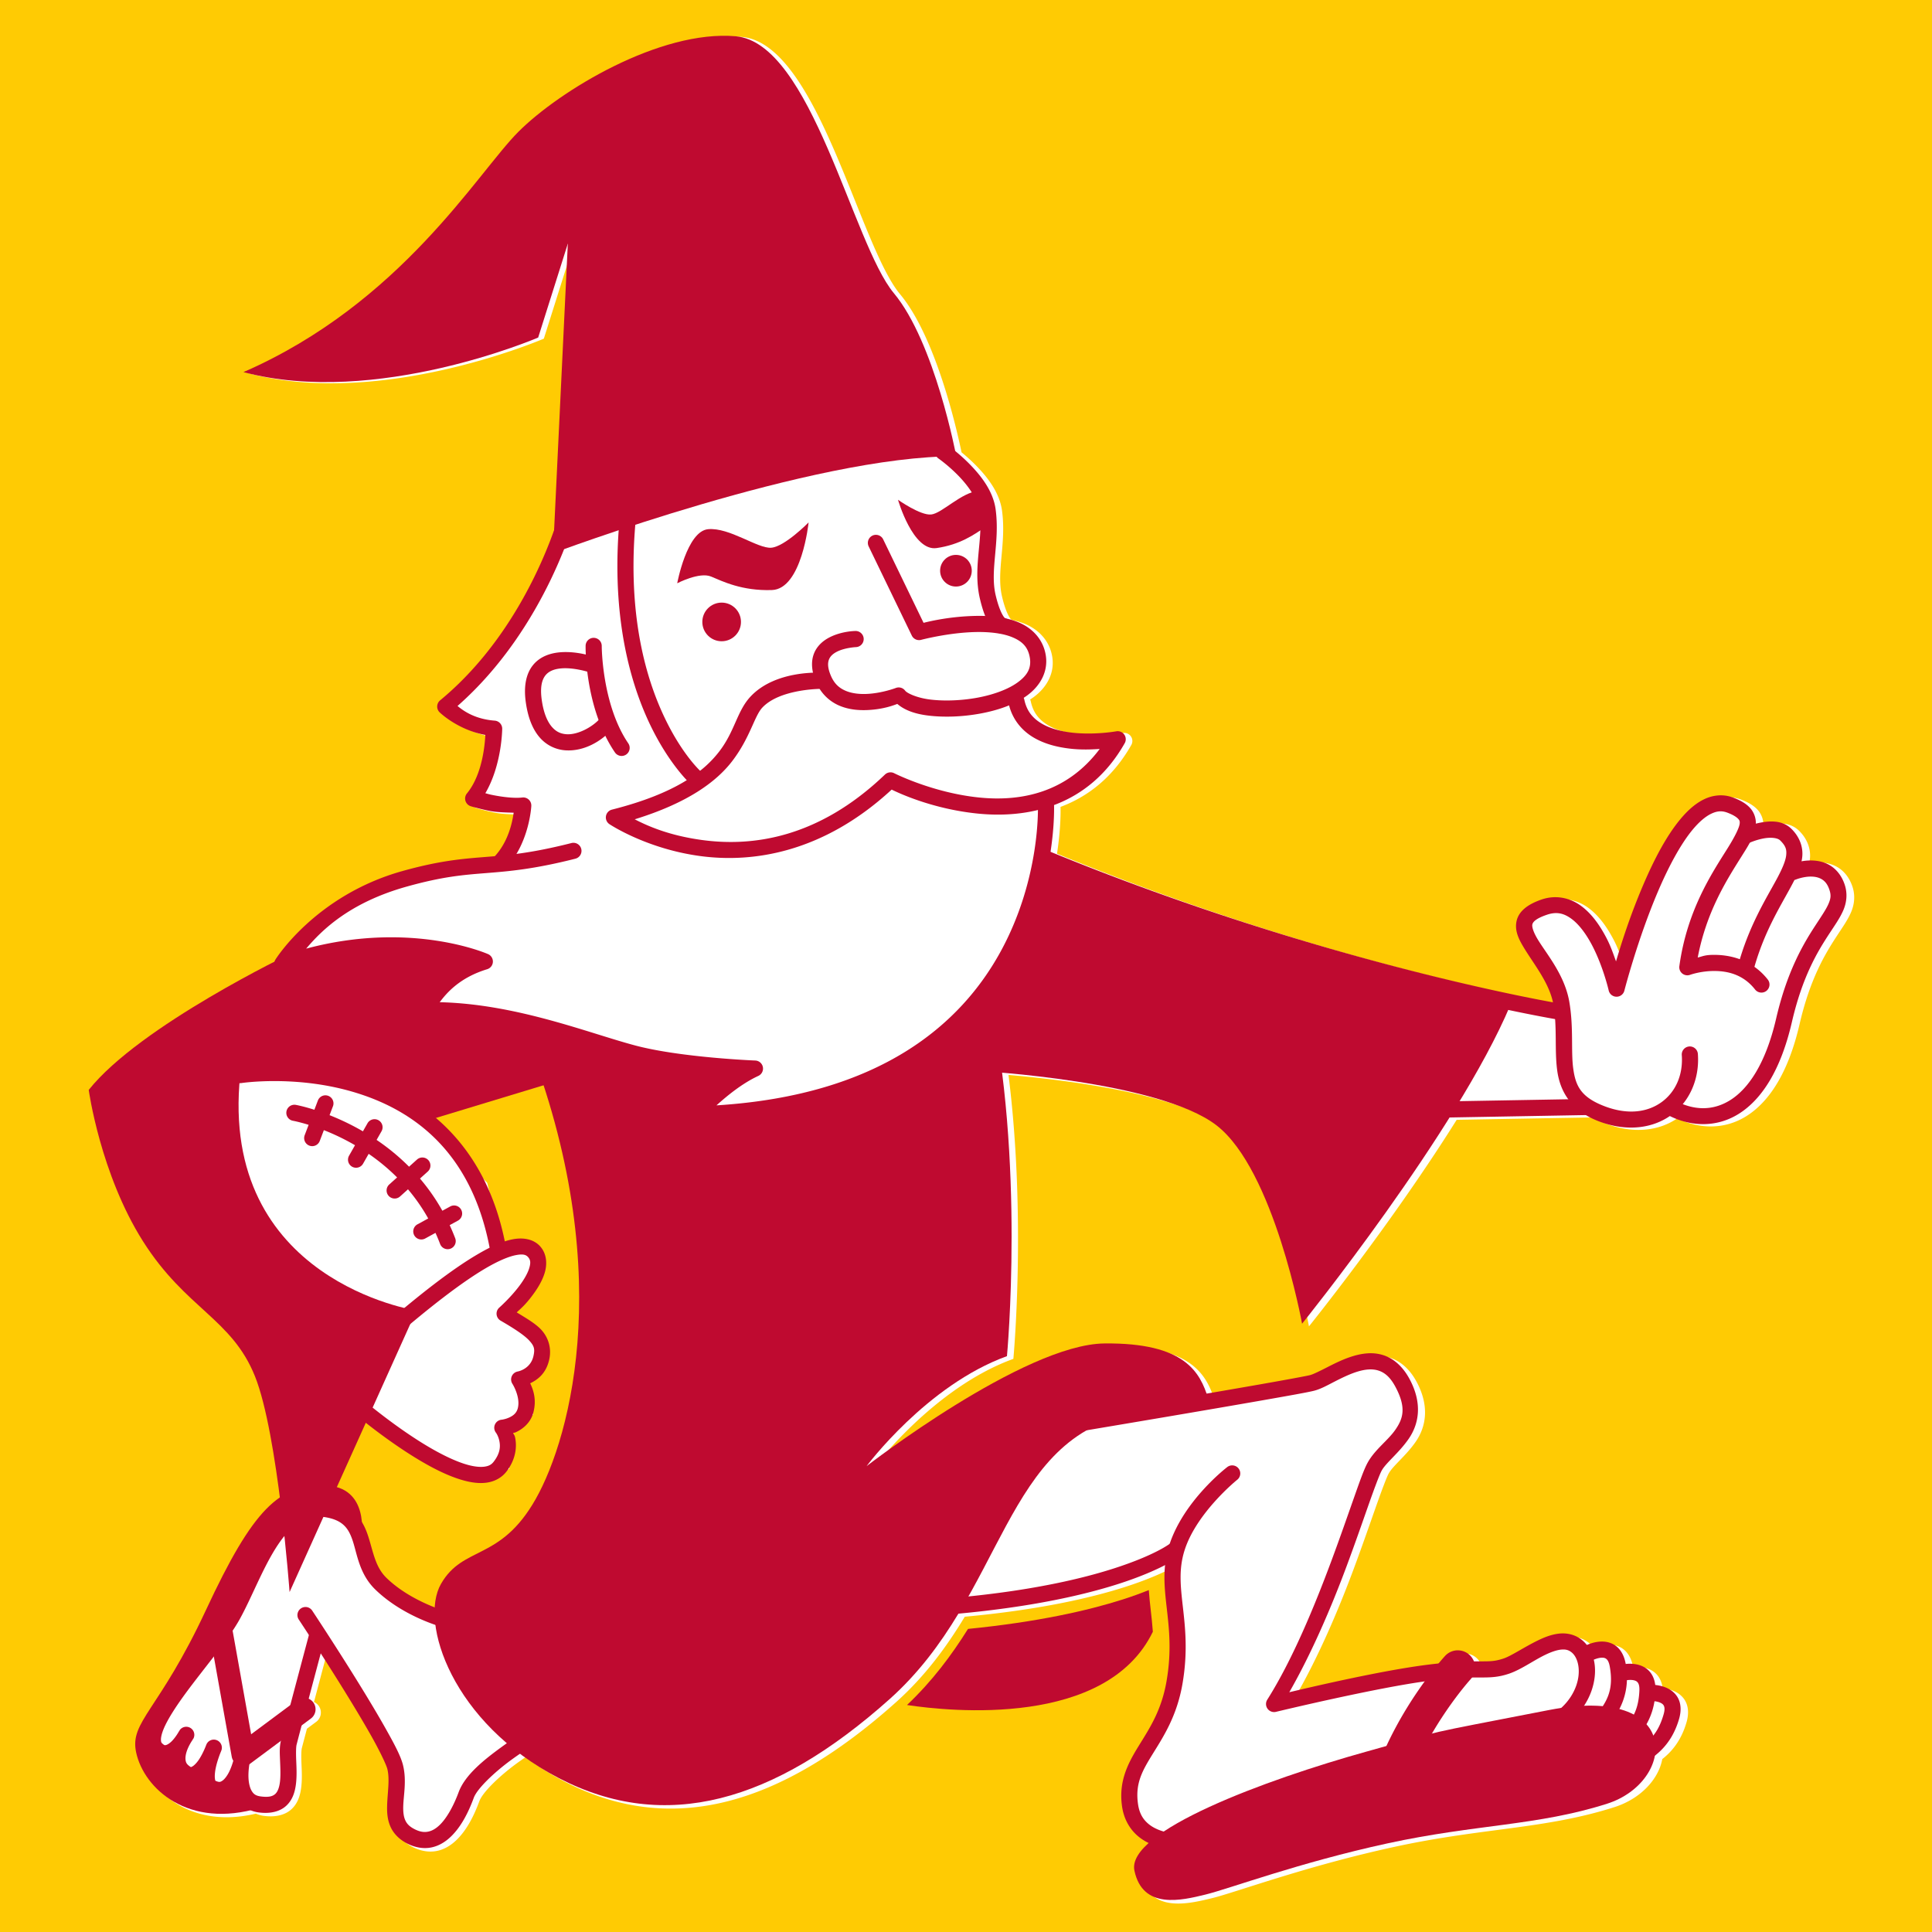 <?xml version="1.0" encoding="UTF-8" standalone="no"?>
<!-- Created with Inkscape (http://www.inkscape.org/) -->

<svg
   xmlns:dc="http://purl.org/dc/elements/1.1/"
   xmlns:cc="http://creativecommons.org/ns#"
   xmlns:rdf="http://www.w3.org/1999/02/22-rdf-syntax-ns#"
   xmlns:svg="http://www.w3.org/2000/svg"
   xmlns="http://www.w3.org/2000/svg"
   xmlns:sodipodi="http://sodipodi.sourceforge.net/DTD/sodipodi-0.dtd"
   xmlns:inkscape="http://www.inkscape.org/namespaces/inkscape"
   width="1000"
   height="1000"
   viewBox="0 0 264.583 264.583"
   version="1.1"
   id="svg8"
   inkscape:version="0.92.5 (2060ec1f9f, 2020-04-08)"
   sodipodi:docname="wizard-logo.svg">
  <defs
     id="defs2" />
  <sodipodi:namedview
     id="base"
     pagecolor="#ffffff"
     bordercolor="#666666"
     borderopacity="1.0"
     inkscape:pageopacity="0.0"
     inkscape:pageshadow="2"
     inkscape:zoom="0.49497475"
     inkscape:cx="681.17392"
     inkscape:cy="325.2531"
     inkscape:document-units="mm"
     inkscape:current-layer="layer1"
     showgrid="false"
     units="px"
     borderlayer="true"
     inkscape:showpageshadow="false"
     inkscape:window-width="1920"
     inkscape:window-height="1043"
     inkscape:window-x="1920"
     inkscape:window-y="0"
     inkscape:window-maximized="1"
     inkscape:snap-global="false" />
  <g
     inkscape:label="Layer 1"
     inkscape:groupmode="layer"
     id="layer1"
     transform="translate(0,-32.417)">
    <rect
       y="23.664"
       x="-4.627"
       height="284.155"
       width="273.922"
       id="rect1601"
       style="opacity:1;fill:#ffcb03;fill-opacity:1;stroke:none;stroke-width:5.022;stroke-linecap:round;stroke-linejoin:round;stroke-miterlimit:4;stroke-dasharray:none;stroke-opacity:1" />
    <rect
       style="opacity:1;fill:#ffd700;fill-opacity:1;stroke:none;stroke-width:2.805;stroke-linecap:round;stroke-linejoin:round;stroke-miterlimit:4;stroke-dasharray:none;stroke-opacity:1"
       id="rect938"
       width="154.482"
       height="157.155"
       x="628.618"
       y="60.466" />
    <path
       style="fill:#ffffff;stroke:none;stroke-width:0.83px;stroke-linecap:butt;stroke-linejoin:miter;stroke-opacity:1;opacity:1"
       d="m 2674.428,164.004 c -31.926,0.615 -71.267,24.888 -88.008,41.629 -17.857,17.857 -50.714,74.287 -119.285,104.287 57.5,15.357 127.857,-15 127.857,-15 l 12.857,-40.715 -5.949,124.252 c -5.696,16.047 -20.378,49.885 -49.449,73.869 a 3.5,3.5 0 0 0 -0.326,5.094 c 0,0 7.672,7.64 19.947,9.914 -0.206,3.782 -1.159,17.034 -7.981,25.371 a 3.5,3.5 0 0 0 1.676,5.566 c 0,0 3.443,1.059 7.973,1.979 3.169,0.643 6.961,0.719 10.623,0.826 -0.576,3.899 -2.156,12.272 -8.166,18.857 -1.486,0.127 -2.996,0.265 -4.451,0.381 -9.878,0.788 -19.64,1.595 -35.691,6.09 -37.844,10.598 -55.068,38.4 -55.068,38.4 a 3.5,3.5 0 0 0 4.156,5.137 c 36.377,-12.966 64.646,-7.605 77.488,-3.764 -13.546,7.26 -20.131,18.521 -20.131,18.521 a 3.5,3.5 0 0 0 3.182,5.145 c 34.343,-0.981 67.323,13.133 89.926,19.074 14.778,3.885 31.105,5.238 41.914,5.92 -9.799,6.859 -17.324,15.082 -17.324,15.082 a 3.5,3.5 0 0 0 2.656,5.883 c 80.26,-2.045 119.895,-36.623 138.713,-70.754 18.094,-32.819 17.319,-64.856 17.232,-67.295 11.655,-4.353 22.585,-12.588 30.662,-26.818 a 3.5,3.5 0 0 0 -3.67,-5.174 c 0,0 -9.353,1.679 -19.074,0.59 -4.861,-0.545 -9.727,-1.799 -13.436,-4.053 -3.709,-2.254 -6.316,-5.29 -7.367,-10.246 a 3.501,3.501 0 0 0 -0.287,-0.818 c 0.511,-0.329 1.014,-0.666 1.498,-1.02 5.519,-4.023 9.258,-10.237 8.092,-17.465 -1.139,-7.062 -5.994,-11.831 -11.752,-14.24 -1.761,-0.737 -3.62,-1.283 -5.527,-1.705 a 3.5,3.5 0 0 0 -0.49,-0.215 c 0,0.003 -0.088,-0.034 -0.412,-0.465 -0.757,-1.012 -2.214,-3.703 -3.574,-9.484 -2.547,-10.824 1.93,-22.908 0,-37.191 -1.077,-7.97 -6.441,-14.673 -11.287,-19.613 -2.294,-2.338 -4.52,-4.27 -6.248,-5.676 -2.054,-9.911 -11.074,-49.836 -26.648,-68.525 -17.857,-21.429 -35.715,-108.573 -68.572,-111.43 -2.054,-0.179 -4.149,-0.242 -6.277,-0.201 z"
       transform="matrix(0.265,0,0,0.265,0,32.417)"
       id="path936" />
    <g
       id="g871"
       transform="translate(255.51,-5.88)"
       style="fill:#bf0a30;fill-opacity:1;opacity:1;stroke:none">
      <path
         style="fill:#bf0a30;stroke:none;stroke-width:0.22px;stroke-linecap:butt;stroke-linejoin:miter;stroke-opacity:1;fill-opacity:1"
         d="m 447.042,144.538 c 0,0 1.109,-5.989 3.549,-6.21 2.44,-0.222 5.683,2.239 7.235,2.128 1.553,-0.111 4.298,-2.905 4.298,-2.905 0,0 -0.776,7.652 -4.214,7.763 -3.438,0.111 -5.656,-0.998 -6.987,-1.553 -1.331,-0.554 -3.882,0.776 -3.882,0.776 z"
         id="path843"
         inkscape:connector-curvature="0"
         sodipodi:nodetypes="csccccc" />
      <circle
         style="opacity:1;fill:#bf0a30;fill-opacity:1;stroke:none;stroke-width:2.327;stroke-linecap:round;stroke-linejoin:round;stroke-miterlimit:4;stroke-dasharray:none;stroke-opacity:1"
         id="circle845"
         cx="452.143"
         cy="148.974"
         r="2.218" />
      <circle
         r="1.817"
         cy="143.094"
         cx="479.038"
         id="circle847"
         style="opacity:1;fill:#bf0a30;fill-opacity:1;stroke:none;stroke-width:1.907;stroke-linecap:round;stroke-linejoin:round;stroke-miterlimit:4;stroke-dasharray:none;stroke-opacity:1" />
      <path
         style="color:#000000;font-style:normal;font-variant:normal;font-weight:normal;font-stretch:normal;font-size:medium;line-height:normal;font-family:sans-serif;font-variant-ligatures:normal;font-variant-position:normal;font-variant-caps:normal;font-variant-numeric:normal;font-variant-alternates:normal;font-feature-settings:normal;text-indent:0;text-align:start;text-decoration:none;text-decoration-line:none;text-decoration-style:solid;text-decoration-color:#000000;letter-spacing:normal;word-spacing:normal;text-transform:none;writing-mode:lr-tb;direction:ltr;text-orientation:mixed;dominant-baseline:auto;baseline-shift:baseline;text-anchor:start;white-space:normal;shape-padding:0;clip-rule:nonzero;display:inline;overflow:visible;visibility:visible;opacity:1;isolation:auto;mix-blend-mode:normal;color-interpolation:sRGB;color-interpolation-filters:linearRGB;solid-color:#000000;solid-opacity:1;vector-effect:none;fill:#bf0a30;fill-opacity:1;fill-rule:nonzero;stroke:none;stroke-width:1.852;stroke-linecap:round;stroke-linejoin:round;stroke-miterlimit:4;stroke-dasharray:none;stroke-dashoffset:0;stroke-opacity:1;color-rendering:auto;image-rendering:auto;shape-rendering:auto;text-rendering:auto;enable-background:accumulate"
         d="m 469.887,138.975 a 0.926,0.926 0 0 0 -0.861,1.342 l 4.945,10.223 a 0.926,0.926 0 0 0 1.074,0.49 c 0,0 3.085,-0.823 6.221,-0.895 1.568,-0.036 3.134,0.13 4.26,0.602 1.126,0.471 1.796,1.115 1.996,2.354 0.193,1.195 -0.298,2.022 -1.404,2.828 -1.106,0.806 -2.821,1.424 -4.654,1.758 -1.833,0.334 -3.785,0.396 -5.35,0.209 -1.564,-0.187 -2.693,-0.736 -2.904,-1.02 a 0.926,0.926 0 0 0 -1.08,-0.309 c 0,0 -1.562,0.597 -3.291,0.68 -0.864,0.042 -1.746,-0.052 -2.463,-0.359 -0.717,-0.307 -1.285,-0.786 -1.68,-1.697 -0.419,-0.968 -0.378,-1.527 -0.23,-1.9 0.147,-0.373 0.462,-0.66 0.914,-0.891 0.904,-0.462 2.164,-0.525 2.164,-0.525 a 0.926,0.926 0 1 0 -0.043,-1.852 c 0,0 -1.547,0.002 -2.965,0.727 -0.709,0.362 -1.433,0.949 -1.793,1.859 -0.36,0.911 -0.296,2.048 0.254,3.318 0.575,1.327 1.569,2.201 2.65,2.664 1.081,0.463 2.233,0.556 3.281,0.506 1.828,-0.088 3.003,-0.562 3.379,-0.701 0.891,0.759 2.101,1.162 3.588,1.34 1.787,0.214 3.883,0.141 5.9,-0.227 2.017,-0.368 3.954,-1.018 5.414,-2.082 1.46,-1.064 2.449,-2.709 2.141,-4.621 -0.301,-1.868 -1.586,-3.13 -3.109,-3.768 -1.524,-0.638 -3.303,-0.783 -5.018,-0.744 -2.793,0.064 -5.012,0.572 -5.902,0.791 l -4.627,-9.564 a 0.926,0.926 0 0 0 -0.807,-0.535 z"
         id="path849"
         inkscape:connector-curvature="0" />
      <path
         style="color:#000000;font-style:normal;font-variant:normal;font-weight:normal;font-stretch:normal;font-size:medium;line-height:normal;font-family:sans-serif;font-variant-ligatures:normal;font-variant-position:normal;font-variant-caps:normal;font-variant-numeric:normal;font-variant-alternates:normal;font-feature-settings:normal;text-indent:0;text-align:start;text-decoration:none;text-decoration-line:none;text-decoration-style:solid;text-decoration-color:#000000;letter-spacing:normal;word-spacing:normal;text-transform:none;writing-mode:lr-tb;direction:ltr;text-orientation:mixed;dominant-baseline:auto;baseline-shift:baseline;text-anchor:start;white-space:normal;shape-padding:0;clip-rule:nonzero;display:inline;overflow:visible;visibility:visible;opacity:1;isolation:auto;mix-blend-mode:normal;color-interpolation:sRGB;color-interpolation-filters:linearRGB;solid-color:#000000;solid-opacity:1;vector-effect:none;fill:#bf0a30;fill-opacity:1;fill-rule:nonzero;stroke:none;stroke-width:1.852;stroke-linecap:round;stroke-linejoin:round;stroke-miterlimit:4;stroke-dasharray:none;stroke-dashoffset:0;stroke-opacity:1;color-rendering:auto;image-rendering:auto;shape-rendering:auto;text-rendering:auto;enable-background:accumulate"
         d="m 477.582,128.529 a 0.926,0.926 0 0 0 -0.537,1.693 c 0,0 1.089,0.758 2.24,1.932 1.151,1.173 2.285,2.753 2.473,4.141 0.434,3.213 -0.805,6.454 0.033,10.016 0.396,1.683 0.832,2.618 1.264,3.195 0.216,0.288 0.436,0.486 0.646,0.615 0.105,0.064 0.207,0.112 0.301,0.143 0.094,0.031 0.246,0.053 0.246,0.053 a 0.926,0.926 0 0 0 0.4,-1.797 c 9.6e-4,7.3e-4 -0.024,-0.009 -0.109,-0.123 -0.2,-0.268 -0.585,-0.98 -0.945,-2.51 -0.674,-2.864 0.511,-6.061 0,-9.84 -0.285,-2.109 -1.704,-3.882 -2.986,-5.189 -1.282,-1.307 -2.506,-2.156 -2.506,-2.156 a 0.926,0.926 0 0 0 -0.52,-0.172 z"
         id="path851"
         inkscape:connector-curvature="0" />
      <path
         style="fill:#bf0a30;stroke:none;stroke-width:0.666px;stroke-linecap:butt;stroke-linejoin:miter;stroke-opacity:1;fill-opacity:1"
         d="m 1818.125,383.078 c -0.229,-0.014 -0.46,-0.012 -0.691,0.008 -7.401,0.638 -15.77,9.713 -20.463,10.209 -4.693,0.496 -14.377,-6.379 -14.377,-6.379 0,0 6.396,22.427 16.717,20.926 10.321,-1.501 16.349,-5.993 20.025,-8.357 1.316,-0.846 3.229,-1.05 5.141,-0.969 l -2.545,-13.775 c -1.213,-0.957 -2.492,-1.582 -3.807,-1.662 z"
         transform="matrix(0.265,0,0,0.265,0,32.417)"
         id="path853"
         inkscape:connector-curvature="0" />
      <path
         style="color:#000000;font-style:normal;font-variant:normal;font-weight:normal;font-stretch:normal;font-size:medium;line-height:normal;font-family:sans-serif;font-variant-ligatures:normal;font-variant-position:normal;font-variant-caps:normal;font-variant-numeric:normal;font-variant-alternates:normal;font-feature-settings:normal;text-indent:0;text-align:start;text-decoration:none;text-decoration-line:none;text-decoration-style:solid;text-decoration-color:#000000;letter-spacing:normal;word-spacing:normal;text-transform:none;writing-mode:lr-tb;direction:ltr;text-orientation:mixed;dominant-baseline:auto;baseline-shift:baseline;text-anchor:start;white-space:normal;shape-padding:0;clip-rule:nonzero;display:inline;overflow:visible;visibility:visible;opacity:1;isolation:auto;mix-blend-mode:normal;color-interpolation:sRGB;color-interpolation-filters:linearRGB;solid-color:#000000;solid-opacity:1;vector-effect:none;fill:#bf0a30;fill-opacity:1;fill-rule:nonzero;stroke:none;stroke-width:1.852;stroke-linecap:round;stroke-linejoin:round;stroke-miterlimit:4;stroke-dasharray:none;stroke-dashoffset:0;stroke-opacity:1;color-rendering:auto;image-rendering:auto;shape-rendering:auto;text-rendering:auto;enable-background:accumulate"
         d="m 463.623,154.807 c 0,0 -5.281,-0.37 -8.18,2.752 -1.542,1.661 -1.776,3.931 -3.553,6.256 -1.776,2.325 -5.01,4.849 -12.342,6.705 a 0.926,0.926 0 0 0 -0.289,1.666 c 0,0 4.19,2.814 10.383,3.658 6.063,0.827 14.139,-0.353 22.018,-7.623 0.746,0.365 4.626,2.214 9.834,2.748 5.731,0.588 12.754,-0.738 16.916,-8.07 a 0.926,0.926 0 0 0 -0.971,-1.369 c 0,0 -2.475,0.444 -5.047,0.156 -1.286,-0.144 -2.573,-0.476 -3.555,-1.072 -0.981,-0.596 -1.671,-1.4 -1.949,-2.711 a 0.926,0.926 0 1 0 -1.812,0.383 c 0.383,1.807 1.479,3.107 2.801,3.91 1.322,0.803 2.856,1.167 4.311,1.33 1.255,0.141 2.379,0.092 3.352,0.031 -3.776,5.037 -9.055,6.063 -13.855,5.57 -5.325,-0.546 -9.736,-2.787 -9.736,-2.787 a 0.926,0.926 0 0 0 -1.062,0.156 c -7.649,7.327 -15.231,8.297 -20.992,7.512 -3.72,-0.507 -6.129,-1.553 -7.73,-2.377 6.053,-1.869 9.37,-4.297 11.199,-6.691 2.051,-2.684 2.525,-5.136 3.439,-6.121 2.015,-2.17 6.752,-2.162 6.752,-2.162 a 0.926,0.926 0 1 0 0.07,-1.85 z"
         id="path855"
         inkscape:connector-curvature="0" />
      <path
         style="color:#000000;font-style:normal;font-variant:normal;font-weight:normal;font-stretch:normal;font-size:medium;line-height:normal;font-family:sans-serif;font-variant-ligatures:normal;font-variant-position:normal;font-variant-caps:normal;font-variant-numeric:normal;font-variant-alternates:normal;font-feature-settings:normal;text-indent:0;text-align:start;text-decoration:none;text-decoration-line:none;text-decoration-style:solid;text-decoration-color:#000000;letter-spacing:normal;word-spacing:normal;text-transform:none;writing-mode:lr-tb;direction:ltr;text-orientation:mixed;dominant-baseline:auto;baseline-shift:baseline;text-anchor:start;white-space:normal;shape-padding:0;clip-rule:nonzero;display:inline;overflow:visible;visibility:visible;opacity:1;isolation:auto;mix-blend-mode:normal;color-interpolation:sRGB;color-interpolation-filters:linearRGB;solid-color:#000000;solid-opacity:1;vector-effect:none;fill:#bf0a30;fill-opacity:1;fill-rule:nonzero;stroke:none;stroke-width:1.852;stroke-linecap:round;stroke-linejoin:round;stroke-miterlimit:4;stroke-dasharray:none;stroke-dashoffset:0;stroke-opacity:1;color-rendering:auto;image-rendering:auto;shape-rendering:auto;text-rendering:auto;enable-background:accumulate"
         d="m 441.682,133.561 a 0.926,0.926 0 0 0 -0.938,0.816 c -1.558,11.581 0.339,19.852 2.658,25.229 2.319,5.376 5.125,7.924 5.125,7.924 a 0.927,0.927 0 1 0 1.238,-1.379 c 0,0 -2.473,-2.197 -4.664,-7.277 -2.191,-5.081 -4.037,-12.98 -2.521,-24.25 a 0.926,0.926 0 0 0 -0.898,-1.062 z"
         id="path857"
         inkscape:connector-curvature="0" />
      <path
         style="color:#000000;font-style:normal;font-variant:normal;font-weight:normal;font-stretch:normal;font-size:medium;line-height:normal;font-family:sans-serif;font-variant-ligatures:normal;font-variant-position:normal;font-variant-caps:normal;font-variant-numeric:normal;font-variant-alternates:normal;font-feature-settings:normal;text-indent:0;text-align:start;text-decoration:none;text-decoration-line:none;text-decoration-style:solid;text-decoration-color:#000000;letter-spacing:normal;word-spacing:normal;text-transform:none;writing-mode:lr-tb;direction:ltr;text-orientation:mixed;dominant-baseline:auto;baseline-shift:baseline;text-anchor:start;white-space:normal;shape-padding:0;clip-rule:nonzero;display:inline;overflow:visible;visibility:visible;opacity:1;isolation:auto;mix-blend-mode:normal;color-interpolation:sRGB;color-interpolation-filters:linearRGB;solid-color:#000000;solid-opacity:1;vector-effect:none;fill:#bf0a30;fill-opacity:1;fill-rule:nonzero;stroke:none;stroke-width:1.852;stroke-linecap:round;stroke-linejoin:round;stroke-miterlimit:4;stroke-dasharray:none;stroke-dashoffset:0;stroke-opacity:1;color-rendering:auto;image-rendering:auto;shape-rendering:auto;text-rendering:auto;enable-background:accumulate"
         d="m 437.449,150.799 a 0.926,0.926 0 0 0 -0.922,0.932 c 0,0 -0.141,7.067 3.367,12.223 a 0.926,0.926 0 1 0 1.531,-1.043 c -3.04,-4.466 -3.047,-11.162 -3.047,-11.162 a 0.926,0.926 0 0 0 -0.93,-0.949 z"
         id="path859"
         inkscape:connector-curvature="0" />
      <path
         style="color:#000000;font-style:normal;font-variant:normal;font-weight:normal;font-stretch:normal;font-size:medium;line-height:normal;font-family:sans-serif;font-variant-ligatures:normal;font-variant-position:normal;font-variant-caps:normal;font-variant-numeric:normal;font-variant-alternates:normal;font-feature-settings:normal;text-indent:0;text-align:start;text-decoration:none;text-decoration-line:none;text-decoration-style:solid;text-decoration-color:#000000;letter-spacing:normal;word-spacing:normal;text-transform:none;writing-mode:lr-tb;direction:ltr;text-orientation:mixed;dominant-baseline:auto;baseline-shift:baseline;text-anchor:start;white-space:normal;shape-padding:0;clip-rule:nonzero;display:inline;overflow:visible;visibility:visible;opacity:1;isolation:auto;mix-blend-mode:normal;color-interpolation:sRGB;color-interpolation-filters:linearRGB;solid-color:#000000;solid-opacity:1;vector-effect:none;fill:#bf0a30;fill-opacity:1;fill-rule:nonzero;stroke:none;stroke-width:1.852;stroke-linecap:round;stroke-linejoin:round;stroke-miterlimit:4;stroke-dasharray:none;stroke-dashoffset:0;stroke-opacity:1;color-rendering:auto;image-rendering:auto;shape-rendering:auto;text-rendering:auto;enable-background:accumulate"
         d="m 433.467,152.471 c -1.041,0.107 -2.176,0.483 -2.961,1.438 -0.785,0.954 -1.107,2.375 -0.852,4.238 0.251,1.826 0.801,3.173 1.617,4.105 0.816,0.933 1.901,1.393 2.957,1.461 2.113,0.135 4.104,-1.033 5.32,-2.406 a 0.926,0.926 0 1 0 -1.385,-1.229 c -0.855,0.966 -2.538,1.869 -3.816,1.787 -0.639,-0.041 -1.18,-0.261 -1.682,-0.834 -0.501,-0.573 -0.961,-1.555 -1.178,-3.137 -0.212,-1.544 0.067,-2.347 0.447,-2.809 0.38,-0.462 0.974,-0.695 1.721,-0.771 1.494,-0.154 3.291,0.436 3.291,0.436 a 0.926,0.926 0 1 0 0.611,-1.746 c 0,0 -2.011,-0.747 -4.092,-0.533 z"
         id="path861"
         inkscape:connector-curvature="0" />
      <path
         style="color:#000000;font-style:normal;font-variant:normal;font-weight:normal;font-stretch:normal;font-size:medium;line-height:normal;font-family:sans-serif;font-variant-ligatures:normal;font-variant-position:normal;font-variant-caps:normal;font-variant-numeric:normal;font-variant-alternates:normal;font-feature-settings:normal;text-indent:0;text-align:start;text-decoration:none;text-decoration-line:none;text-decoration-style:solid;text-decoration-color:#000000;letter-spacing:normal;word-spacing:normal;text-transform:none;writing-mode:lr-tb;direction:ltr;text-orientation:mixed;dominant-baseline:auto;baseline-shift:baseline;text-anchor:start;white-space:normal;shape-padding:0;clip-rule:nonzero;display:inline;overflow:visible;visibility:visible;opacity:1;isolation:auto;mix-blend-mode:normal;color-interpolation:sRGB;color-interpolation-filters:linearRGB;solid-color:#000000;solid-opacity:1;vector-effect:none;fill:#bf0a30;fill-opacity:1;fill-rule:nonzero;stroke:none;stroke-width:1.852;stroke-linecap:round;stroke-linejoin:round;stroke-miterlimit:4;stroke-dasharray:none;stroke-dashoffset:0;stroke-opacity:1;color-rendering:auto;image-rendering:auto;shape-rendering:auto;text-rendering:auto;enable-background:accumulate"
         d="m 489.406,168.975 a 0.926,0.926 0 0 0 -0.961,0.982 c 0,0 0.38,8.407 -4.33,16.949 -4.502,8.166 -13.671,16.386 -32.566,17.562 1.304,-1.174 3,-2.548 4.801,-3.379 a 0.926,0.926 0 0 0 -0.354,-1.768 c 0,0 -8.469,-0.333 -13.697,-1.707 -5.334,-1.402 -13.594,-4.775 -22.52,-4.988 0.874,-1.174 2.388,-2.852 5.449,-3.787 a 0.926,0.926 0 0 0 0.121,-1.725 c 0,0 -8.704,-3.901 -20.9,-0.637 1.814,-2.147 5.01,-5.293 11.539,-7.121 4.117,-1.153 6.478,-1.341 9.09,-1.549 2.612,-0.208 5.463,-0.435 10.264,-1.652 a 0.926,0.926 0 1 0 -0.455,-1.795 c -4.687,1.188 -7.342,1.393 -9.955,1.602 -2.613,0.208 -5.196,0.422 -9.443,1.611 -10.013,2.804 -14.57,10.16 -14.57,10.16 a 0.926,0.926 0 0 0 1.1,1.359 c 9.625,-3.431 17.104,-2.012 20.502,-0.996 -3.584,1.921 -5.326,4.9 -5.326,4.9 a 0.926,0.926 0 0 0 0.842,1.361 c 9.087,-0.26 17.813,3.475 23.793,5.047 3.91,1.028 8.23,1.386 11.09,1.566 -2.593,1.815 -4.584,3.99 -4.584,3.99 a 0.926,0.926 0 0 0 0.703,1.557 c 21.235,-0.541 31.722,-9.69 36.701,-18.721 4.979,-9.031 4.557,-17.928 4.557,-17.928 a 0.926,0.926 0 0 0 -0.889,-0.896 z"
         id="path863"
         inkscape:connector-curvature="0" />
      <path
         style="color:#000000;font-style:normal;font-variant:normal;font-weight:normal;font-stretch:normal;font-size:medium;line-height:normal;font-family:sans-serif;font-variant-ligatures:normal;font-variant-position:normal;font-variant-caps:normal;font-variant-numeric:normal;font-variant-alternates:normal;font-feature-settings:normal;text-indent:0;text-align:start;text-decoration:none;text-decoration-line:none;text-decoration-style:solid;text-decoration-color:#000000;letter-spacing:normal;word-spacing:normal;text-transform:none;writing-mode:lr-tb;direction:ltr;text-orientation:mixed;dominant-baseline:auto;baseline-shift:baseline;text-anchor:start;white-space:normal;shape-padding:0;clip-rule:nonzero;display:inline;overflow:visible;visibility:visible;opacity:1;isolation:auto;mix-blend-mode:normal;color-interpolation:sRGB;color-interpolation-filters:linearRGB;solid-color:#000000;solid-opacity:1;vector-effect:none;fill:#bf0a30;fill-opacity:1;fill-rule:nonzero;stroke:none;stroke-width:1.852;stroke-linecap:round;stroke-linejoin:round;stroke-miterlimit:4;stroke-dasharray:none;stroke-dashoffset:0;stroke-opacity:1;color-rendering:auto;image-rendering:auto;shape-rendering:auto;text-rendering:auto;enable-background:accumulate"
         d="m 434.615,135.299 a 0.926,0.926 0 0 0 -0.932,0.709 c 0,0 -3.452,13.382 -13.857,21.967 a 0.926,0.926 0 0 0 -0.086,1.348 c 0,0 2.03,2.021 5.277,2.623 -0.054,1.001 -0.306,4.507 -2.111,6.713 a 0.926,0.926 0 0 0 0.443,1.473 c 0,0 0.911,0.28 2.109,0.523 0.838,0.17 1.842,0.19 2.811,0.219 -0.155,1.051 -0.583,3.33 -2.246,5.086 a 0.926,0.926 0 1 0 1.344,1.273 c 2.717,-2.868 2.926,-7.123 2.926,-7.123 a 0.926,0.926 0 0 0 -1.033,-0.982 c -0.939,0.111 -2.325,-0.065 -3.432,-0.289 -0.464,-0.094 -0.485,-0.118 -0.811,-0.201 1.918,-3.277 1.936,-7.41 1.936,-7.41 a 0.926,0.926 0 0 0 -0.854,-0.922 c -2.253,-0.173 -3.556,-1.09 -4.275,-1.684 10.285,-9.051 13.654,-22.154 13.654,-22.154 a 0.926,0.926 0 0 0 -0.863,-1.168 z"
         id="path865"
         inkscape:connector-curvature="0" />
      <path
         style="fill:#bf0a30;fill-opacity:1;stroke:none;stroke-width:0.265px;stroke-linecap:butt;stroke-linejoin:miter;stroke-opacity:1"
         d="m 432.783,141.085 c 0,0 29.852,-11.216 46.294,-11.122 0,0 -2.448,-13.069 -7.173,-18.738 -4.725,-5.67 -9.449,-28.726 -18.143,-29.482 -8.693,-0.756 -20.222,6.237 -24.946,10.961 -4.725,4.725 -13.418,19.655 -31.561,27.592 l 1.713,-0.283 35.518,-14.458 z"
         id="path867"
         inkscape:connector-curvature="0"
         sodipodi:nodetypes="cccsscccc" />
      <path
         style="fill:#bf0a30;fill-opacity:1;stroke:none;stroke-width:0.265px;stroke-linecap:butt;stroke-linejoin:miter;stroke-opacity:1"
         d="m 434.484,105.555 -3.402,10.772 c 0,0 -18.615,8.032 -33.829,3.969 l 3.25,-1.131 33.602,-16.209 z"
         id="path869"
         inkscape:connector-curvature="0" />
    </g>
    <g
       id="g1649"
       transform="matrix(1.193,0,0,1.193,-418.934,-56.98)">
      <path
         transform="matrix(0.265,0,0,0.265,0,32.417)"
         id="path1599"
         d="m 1640.15,176.227 c -31.926,0.615 -71.267,24.89 -88.008,41.631 -17.857,17.857 -50.714,74.285 -119.285,104.285 57.5,15.357 127.857,-15 127.857,-15 l 12.857,-40.715 -5.949,124.252 c -5.696,16.047 -20.378,49.885 -49.449,73.869 a 3.5,3.5 0 0 0 -0.326,5.094 c 0,0 7.672,7.64 19.947,9.914 -0.206,3.782 -1.159,17.034 -7.98,25.371 a 3.5,3.5 0 0 0 1.676,5.566 c 0,0 3.443,1.059 7.973,1.979 3.169,0.643 6.961,0.719 10.623,0.826 -0.576,3.899 -2.156,12.272 -8.166,18.857 -1.485,0.127 -2.997,0.265 -4.451,0.381 -9.878,0.788 -19.64,1.595 -35.691,6.09 -37.844,10.598 -55.068,38.4 -55.068,38.4 a 3.5,3.5 0 0 0 -0.391,0.895 c -17.324,8.818 -62.796,33.247 -80.604,55.65 0,0 4.999,36.427 23.57,65.713 18.571,29.286 38.572,33.572 48.572,58.572 4.706,11.764 8.29,33.15 10.781,52.525 -9.966,6.824 -19.215,21.267 -32.033,48.803 -20.456,43.942 -33.237,48.381 -30.305,61.871 3.277,15.071 21.117,31.82 49.664,25.025 1.041,0.45 2.167,0.79 3.385,0.955 5.152,0.698 9.423,-0.362 12.195,-3.012 2.772,-2.65 3.73,-6.234 4.111,-9.662 0.381,-3.428 0.192,-6.91 0.067,-9.951 -0.126,-3.041 -0.095,-5.727 0.17,-6.762 0.314,-1.228 1.533,-5.81 2.203,-8.359 l 3.916,-2.912 a 5,5 0 0 0 -0.865,-8.656 c 2.551,-9.627 3.979,-15.019 5.225,-19.699 2.741,4.272 5.704,8.924 8.854,13.982 4.672,7.503 9.422,15.356 13.154,21.99 3.732,6.634 6.47,12.434 6.902,14.203 1.138,4.655 0.036,10.275 -0.102,16.1 -0.069,2.912 0.145,5.961 1.439,8.889 1.294,2.927 3.741,5.542 7.285,7.352 3.536,1.805 7.156,2.353 10.43,1.705 3.273,-0.648 6.081,-2.397 8.416,-4.621 4.671,-4.448 7.779,-10.842 10.025,-16.92 1.488,-4.027 8.996,-11.142 16.174,-16.379 1.334,-0.974 2.631,-1.877 3.891,-2.738 5.056,3.794 10.638,7.355 16.803,10.557 46.071,23.929 93.215,10.715 143.572,-34.285 12.616,-11.274 21.98,-24.072 29.836,-37.074 31.777,-2.942 54.094,-8.003 69.143,-12.803 9.487,-3.026 16.169,-6.009 20.517,-8.256 -0.678,6.377 0.016,12.461 0.729,18.752 1.027,9.064 2.133,18.733 -0.104,31.639 -2.203,12.71 -7.333,20.377 -11.98,27.912 -4.648,7.535 -8.902,15.354 -7.324,26.396 0.827,5.785 3.592,10.195 7.146,13.104 1.385,1.133 2.871,2.046 4.4,2.791 -4.627,4.148 -6.985,8.206 -6.174,12.004 3.632,17.011 20.454,12.879 30.809,10.354 10.354,-2.525 40.659,-13.889 79.045,-22.223 38.386,-8.334 65.147,-7.595 95.199,-17.191 11.611,-3.708 19.184,-12.312 20.748,-20.822 4.597,-3.599 8.377,-8.568 10.518,-16.01 0.956,-3.322 0.831,-6.355 -0.34,-8.748 -1.171,-2.393 -3.203,-3.856 -5.07,-4.68 -1.797,-0.793 -3.577,-1.123 -4.951,-1.258 -0.283,-2.224 -1.04,-4.135 -2.248,-5.6 -1.696,-2.055 -4.016,-3.007 -6.024,-3.373 -1.675,-0.306 -3.245,-0.273 -4.529,-0.137 0,-0.007 -8e-4,-0.013 0,-0.019 -0.595,-3.405 -2.035,-6.074 -4.135,-7.713 -2.1,-1.639 -4.574,-2.071 -6.613,-1.994 -2.605,0.098 -4.834,0.909 -6.113,1.486 -0.599,-0.755 -1.273,-1.454 -2.029,-2.084 -2.889,-2.407 -6.486,-3.18 -9.773,-2.871 -3.288,0.309 -6.386,1.513 -9.346,2.945 -5.92,2.865 -11.624,6.763 -14.941,7.869 -3.871,1.29 -5.854,1.248 -10.318,1.248 -0.762,0 -1.685,0.008 -2.582,0.016 a 7.501,7.501 0 0 0 -6.795,-4.807 7.501,7.501 0 0 0 -5.801,2.51 c 0,0 -1.11,1.232 -2.748,3.203 -1.463,0.153 -2.994,0.324 -4.656,0.531 -19.902,2.488 -50.155,9.58 -60.103,11.943 9.669,-16.882 18.234,-36.837 24.892,-54.75 3.767,-10.134 6.991,-19.448 9.574,-26.775 2.584,-7.328 4.679,-12.899 5.58,-14.572 1.853,-3.441 7.542,-7.732 11.768,-13.869 4.226,-6.137 6.204,-15.001 0.383,-25.867 -2.995,-5.591 -7.051,-9.033 -11.494,-10.43 -2.222,-0.698 -4.455,-0.901 -6.65,-0.775 -2.195,0.126 -4.351,0.586 -6.4,1.203 -4.099,1.235 -7.9,3.143 -11.176,4.82 -3.276,1.677 -6.156,3.098 -7.5,3.434 -1.566,0.391 -10.483,2.047 -22.123,4.088 -6.737,1.181 -14.585,2.536 -22.74,3.934 -3.778,-10.826 -11.482,-22.1 -44.289,-21.766 -35,0.357 -103.213,53.213 -103.213,53.213 0,0 26.032,-35.08 60.883,-47.707 0,0 5.71,-60.713 -2.107,-122.984 21.662,1.855 73.447,7.743 93.01,22.834 25,19.286 37.142,86.072 37.142,86.072 0,0 35.658,-44.206 63.988,-89.473 l 58.799,-1.037 a 3.5,3.5 0 0 0 0.338,-0.016 c 1.673,1.008 3.531,1.926 5.627,2.725 11.854,4.516 22.9,3.128 30.801,-2.318 9.342,4.613 20.324,5.075 29.938,-0.959 9.993,-6.272 18.216,-19.011 23.016,-39.766 4.568,-19.754 11.073,-30.479 16.123,-38.209 2.525,-3.865 4.753,-6.976 6.201,-10.357 1.448,-3.381 1.895,-7.26 0.561,-11.184 -1.296,-3.812 -3.595,-6.587 -6.26,-8.215 -2.665,-1.628 -5.549,-2.14 -8.084,-2.178 -1.577,-0.024 -3.046,0.141 -4.352,0.369 0.13,-0.624 0.24,-1.25 0.307,-1.883 0.45,-4.254 -1.102,-8.671 -4.701,-12.195 -1.978,-1.936 -4.333,-2.802 -6.703,-3.086 -2.37,-0.284 -4.752,0.013 -6.777,0.4 -0.686,0.131 -1.334,0.285 -1.963,0.445 0.082,-2.404 -0.791,-4.972 -2.539,-6.869 -1.783,-1.935 -4.223,-3.291 -7.375,-4.473 -2.095,-0.785 -4.25,-1.065 -6.356,-0.922 v -0.002 c -2.106,0.143 -4.166,0.715 -6.076,1.625 -3.821,1.82 -7.185,4.854 -10.318,8.6 -6.266,7.491 -11.653,17.979 -16.234,28.717 -5.565,13.044 -9.233,24.523 -11.758,33.07 -1.196,-3.309 -2.302,-6.636 -4.217,-10.283 -2.707,-5.155 -6.149,-10.219 -10.791,-13.686 -4.642,-3.467 -10.842,-5.1 -17.334,-2.865 -5.946,2.047 -9.824,5.019 -10.791,9.266 -0.967,4.247 0.96,7.988 3.174,11.654 4.253,7.042 10.686,14.83 12.584,23.666 -16.846,-3.026 -109.332,-20.839 -217.965,-65.305 1.746,-11.509 1.559,-19.12 1.518,-20.279 11.655,-4.353 22.585,-12.588 30.662,-26.818 a 3.5,3.5 0 0 0 -3.668,-5.176 c 0,0 -9.355,1.681 -19.076,0.592 -4.861,-0.545 -9.727,-1.799 -13.435,-4.053 -3.709,-2.254 -6.314,-5.29 -7.365,-10.246 a 3.501,3.501 0 0 0 -0.289,-0.82 c 0.511,-0.329 1.014,-0.664 1.498,-1.018 5.519,-4.023 9.258,-10.239 8.092,-17.467 -1.139,-7.062 -5.993,-11.831 -11.752,-14.24 -1.762,-0.737 -3.621,-1.283 -5.529,-1.705 a 3.5,3.5 0 0 0 -0.488,-0.213 c 0,0.003 -0.088,-0.034 -0.412,-0.465 -0.757,-1.012 -2.214,-3.705 -3.574,-9.486 -2.547,-10.824 1.93,-22.906 0,-37.189 -1.077,-7.97 -6.439,-14.675 -11.285,-19.615 -2.294,-2.338 -4.522,-4.268 -6.25,-5.674 -2.053,-9.908 -11.073,-49.837 -26.648,-68.527 -17.857,-21.429 -35.715,-108.573 -68.572,-111.43 -2.054,-0.179 -4.149,-0.242 -6.277,-0.201 z m -63.807,441.936 36.365,181.828 -84.853,68.186 -36.113,-20.203 -8.838,-21.971 -14.395,-17.174 15.06,-36.328 48.93,29.285 13.215,-5 0.357,-16.07 10,-7.5 -1.787,-13.215 7.5,-8.215 -1.07,-10.357 -14.287,-10 13.572,-18.57 0.357,-10 -16.844,-0.473 -7.324,-29.549 -27.021,-28.41 z"
         style="fill:#ffffff;fill-opacity:1;stroke:none;stroke-width:1px;stroke-linecap:butt;stroke-linejoin:miter;stroke-opacity:1"
         inkscape:connector-curvature="0" />
      <g
         id="g1409">
        <path
           style="fill:#bf0a30;fill-opacity:1;stroke:none;stroke-width:0.265px;stroke-linecap:butt;stroke-linejoin:miter;stroke-opacity:1"
           d="m 392.65,251.391 c 0,0 1.002,-5.813 -4.21,-5.947 -5.212,-0.134 -8.219,2.673 -13.631,14.299 -5.412,11.626 -8.794,12.801 -8.018,16.37 0.906,4.165 6.014,8.82 14.165,6.348 l -2.74,-2.606 -2.539,0.334 -1.47,-1.938 -1.938,0.134 -0.935,-2.339 -2.405,-0.468 0.334,-3.541 10.49,-14.7 3.207,-6.682 3.007,-2.005 3.809,-0.267 2.005,1.403 z"
           id="path1150"
           inkscape:connector-curvature="0"
           sodipodi:nodetypes="ccscc" />
        <path
           style="fill:#bf0a30;fill-opacity:1;stroke:none;stroke-width:0.265px;stroke-linecap:butt;stroke-linejoin:miter;stroke-opacity:1"
           d="m 400.277,203.545 16.82,-5.103 -5.292,-6.331 -11.528,-1.323 1.89,-3.118 3.78,-2.268 -5.953,-1.701 -8.221,-0.283 -14.08,14.647 8.221,0.567 7.56,0.85 z"
           id="path1142"
           inkscape:connector-curvature="0" />
        <path
           inkscape:connector-curvature="0"
           style="opacity:1;fill:#bf0a30;fill-opacity:1;stroke:none;stroke-width:0.265px;stroke-linecap:butt;stroke-linejoin:miter;stroke-opacity:1"
           d="m 483.035,257.462 c -0.873,0.353 -1.866,0.719 -2.997,1.08 -3.976,1.268 -9.719,2.58 -17.758,3.38 -1.884,3.015 -4.118,6.009 -7.003,8.736 5.024,0.754 22.89,2.591 28.222,-8.412 -0.059,-0.84 -0.149,-1.655 -0.243,-2.482 -0.084,-0.742 -0.168,-1.511 -0.222,-2.303 z"
           id="path1083" />
        <g
           id="g841"
           style="opacity:1;fill:#bf0a30;fill-opacity:1;stroke:none"
           transform="translate(-18.143,-2.646)">
          <path
             sodipodi:nodetypes="csccccc"
             inkscape:connector-curvature="0"
             id="path877"
             d="m 447.042,144.538 c 0,0 1.109,-5.989 3.549,-6.21 2.44,-0.222 5.683,2.239 7.235,2.128 1.553,-0.111 4.298,-2.905 4.298,-2.905 0,0 -0.776,7.652 -4.214,7.763 -3.438,0.111 -5.656,-0.998 -6.987,-1.553 -1.331,-0.554 -3.882,0.776 -3.882,0.776 z"
             style="fill:#bf0a30;fill-opacity:1;stroke:none;stroke-width:0.22px;stroke-linecap:butt;stroke-linejoin:miter;stroke-opacity:1" />
          <circle
             r="2.218"
             cy="148.974"
             cx="452.143"
             id="path881"
             style="opacity:1;fill:#bf0a30;fill-opacity:1;stroke:none;stroke-width:2.327;stroke-linecap:round;stroke-linejoin:round;stroke-miterlimit:4;stroke-dasharray:none;stroke-opacity:1" />
          <circle
             style="opacity:1;fill:#bf0a30;fill-opacity:1;stroke:none;stroke-width:1.907;stroke-linecap:round;stroke-linejoin:round;stroke-miterlimit:4;stroke-dasharray:none;stroke-opacity:1"
             id="circle883"
             cx="479.038"
             cy="143.094"
             r="1.817" />
          <path
             inkscape:connector-curvature="0"
             id="path885"
             d="m 469.887,138.975 a 0.926,0.926 0 0 0 -0.861,1.342 l 4.945,10.223 a 0.926,0.926 0 0 0 1.074,0.49 c 0,0 3.085,-0.823 6.221,-0.895 1.568,-0.036 3.134,0.13 4.26,0.602 1.126,0.471 1.796,1.115 1.996,2.354 0.193,1.195 -0.298,2.022 -1.404,2.828 -1.106,0.806 -2.821,1.424 -4.654,1.758 -1.833,0.334 -3.785,0.396 -5.35,0.209 -1.564,-0.187 -2.693,-0.736 -2.904,-1.02 a 0.926,0.926 0 0 0 -1.08,-0.309 c 0,0 -1.562,0.597 -3.291,0.68 -0.864,0.042 -1.746,-0.052 -2.463,-0.359 -0.717,-0.307 -1.285,-0.786 -1.68,-1.697 -0.419,-0.968 -0.378,-1.527 -0.23,-1.9 0.147,-0.373 0.462,-0.66 0.914,-0.891 0.904,-0.462 2.164,-0.525 2.164,-0.525 a 0.926,0.926 0 1 0 -0.043,-1.852 c 0,0 -1.547,0.002 -2.965,0.727 -0.709,0.362 -1.433,0.949 -1.793,1.859 -0.36,0.911 -0.296,2.048 0.254,3.318 0.575,1.327 1.569,2.201 2.65,2.664 1.081,0.463 2.233,0.556 3.281,0.506 1.828,-0.088 3.003,-0.562 3.379,-0.701 0.891,0.759 2.101,1.162 3.588,1.34 1.787,0.214 3.883,0.141 5.9,-0.227 2.017,-0.368 3.954,-1.018 5.414,-2.082 1.46,-1.064 2.449,-2.709 2.141,-4.621 -0.301,-1.868 -1.586,-3.13 -3.109,-3.768 -1.524,-0.638 -3.303,-0.783 -5.018,-0.744 -2.793,0.064 -5.012,0.572 -5.902,0.791 l -4.627,-9.564 a 0.926,0.926 0 0 0 -0.807,-0.535 z"
             style="color:#000000;font-style:normal;font-variant:normal;font-weight:normal;font-stretch:normal;font-size:medium;line-height:normal;font-family:sans-serif;font-variant-ligatures:normal;font-variant-position:normal;font-variant-caps:normal;font-variant-numeric:normal;font-variant-alternates:normal;font-feature-settings:normal;text-indent:0;text-align:start;text-decoration:none;text-decoration-line:none;text-decoration-style:solid;text-decoration-color:#000000;letter-spacing:normal;word-spacing:normal;text-transform:none;writing-mode:lr-tb;direction:ltr;text-orientation:mixed;dominant-baseline:auto;baseline-shift:baseline;text-anchor:start;white-space:normal;shape-padding:0;clip-rule:nonzero;display:inline;overflow:visible;visibility:visible;opacity:1;isolation:auto;mix-blend-mode:normal;color-interpolation:sRGB;color-interpolation-filters:linearRGB;solid-color:#000000;solid-opacity:1;vector-effect:none;fill:#bf0a30;fill-opacity:1;fill-rule:nonzero;stroke:none;stroke-width:1.852;stroke-linecap:round;stroke-linejoin:round;stroke-miterlimit:4;stroke-dasharray:none;stroke-dashoffset:0;stroke-opacity:1;color-rendering:auto;image-rendering:auto;shape-rendering:auto;text-rendering:auto;enable-background:accumulate" />
          <path
             inkscape:connector-curvature="0"
             id="path906"
             d="m 477.582,128.529 a 0.926,0.926 0 0 0 -0.537,1.693 c 0,0 1.089,0.758 2.24,1.932 1.151,1.173 2.285,2.753 2.473,4.141 0.434,3.213 -0.805,6.454 0.033,10.016 0.396,1.683 0.832,2.618 1.264,3.195 0.216,0.288 0.436,0.486 0.646,0.615 0.105,0.064 0.207,0.112 0.301,0.143 0.094,0.031 0.246,0.053 0.246,0.053 a 0.926,0.926 0 0 0 0.4,-1.797 c 9.6e-4,7.3e-4 -0.024,-0.009 -0.109,-0.123 -0.2,-0.268 -0.585,-0.98 -0.945,-2.51 -0.674,-2.864 0.511,-6.061 0,-9.84 -0.285,-2.109 -1.704,-3.882 -2.986,-5.189 -1.282,-1.307 -2.506,-2.156 -2.506,-2.156 a 0.926,0.926 0 0 0 -0.52,-0.172 z"
             style="color:#000000;font-style:normal;font-variant:normal;font-weight:normal;font-stretch:normal;font-size:medium;line-height:normal;font-family:sans-serif;font-variant-ligatures:normal;font-variant-position:normal;font-variant-caps:normal;font-variant-numeric:normal;font-variant-alternates:normal;font-feature-settings:normal;text-indent:0;text-align:start;text-decoration:none;text-decoration-line:none;text-decoration-style:solid;text-decoration-color:#000000;letter-spacing:normal;word-spacing:normal;text-transform:none;writing-mode:lr-tb;direction:ltr;text-orientation:mixed;dominant-baseline:auto;baseline-shift:baseline;text-anchor:start;white-space:normal;shape-padding:0;clip-rule:nonzero;display:inline;overflow:visible;visibility:visible;opacity:1;isolation:auto;mix-blend-mode:normal;color-interpolation:sRGB;color-interpolation-filters:linearRGB;solid-color:#000000;solid-opacity:1;vector-effect:none;fill:#bf0a30;fill-opacity:1;fill-rule:nonzero;stroke:none;stroke-width:1.852;stroke-linecap:round;stroke-linejoin:round;stroke-miterlimit:4;stroke-dasharray:none;stroke-dashoffset:0;stroke-opacity:1;color-rendering:auto;image-rendering:auto;shape-rendering:auto;text-rendering:auto;enable-background:accumulate" />
          <path
             inkscape:connector-curvature="0"
             id="path908"
             transform="matrix(0.265,0,0,0.265,0,32.417)"
             d="m 1818.125,383.078 c -0.229,-0.014 -0.46,-0.012 -0.691,0.008 -7.401,0.638 -15.77,9.713 -20.463,10.209 -4.693,0.496 -14.377,-6.379 -14.377,-6.379 0,0 6.396,22.427 16.717,20.926 10.321,-1.501 16.349,-5.993 20.025,-8.357 1.316,-0.846 3.229,-1.05 5.141,-0.969 l -2.545,-13.775 c -1.213,-0.957 -2.492,-1.582 -3.807,-1.662 z"
             style="fill:#bf0a30;fill-opacity:1;stroke:none;stroke-width:0.666px;stroke-linecap:butt;stroke-linejoin:miter;stroke-opacity:1" />
          <path
             inkscape:connector-curvature="0"
             id="path913"
             d="m 463.623,154.807 c 0,0 -5.281,-0.37 -8.18,2.752 -1.542,1.661 -1.776,3.931 -3.553,6.256 -1.776,2.325 -5.01,4.849 -12.342,6.705 a 0.926,0.926 0 0 0 -0.289,1.666 c 0,0 4.19,2.814 10.383,3.658 6.063,0.827 14.139,-0.353 22.018,-7.623 0.746,0.365 4.626,2.214 9.834,2.748 5.731,0.588 12.754,-0.738 16.916,-8.07 a 0.926,0.926 0 0 0 -0.971,-1.369 c 0,0 -2.475,0.444 -5.047,0.156 -1.286,-0.144 -2.573,-0.476 -3.555,-1.072 -0.981,-0.596 -1.671,-1.4 -1.949,-2.711 a 0.926,0.926 0 1 0 -1.812,0.383 c 0.383,1.807 1.479,3.107 2.801,3.91 1.322,0.803 2.856,1.167 4.311,1.33 1.255,0.141 2.379,0.092 3.352,0.031 -3.776,5.037 -9.055,6.063 -13.855,5.57 -5.325,-0.546 -9.736,-2.787 -9.736,-2.787 a 0.926,0.926 0 0 0 -1.062,0.156 c -7.649,7.327 -15.231,8.297 -20.992,7.512 -3.72,-0.507 -6.129,-1.553 -7.73,-2.377 6.053,-1.869 9.37,-4.297 11.199,-6.691 2.051,-2.684 2.525,-5.136 3.439,-6.121 2.015,-2.17 6.752,-2.162 6.752,-2.162 a 0.926,0.926 0 1 0 0.07,-1.85 z"
             style="color:#000000;font-style:normal;font-variant:normal;font-weight:normal;font-stretch:normal;font-size:medium;line-height:normal;font-family:sans-serif;font-variant-ligatures:normal;font-variant-position:normal;font-variant-caps:normal;font-variant-numeric:normal;font-variant-alternates:normal;font-feature-settings:normal;text-indent:0;text-align:start;text-decoration:none;text-decoration-line:none;text-decoration-style:solid;text-decoration-color:#000000;letter-spacing:normal;word-spacing:normal;text-transform:none;writing-mode:lr-tb;direction:ltr;text-orientation:mixed;dominant-baseline:auto;baseline-shift:baseline;text-anchor:start;white-space:normal;shape-padding:0;clip-rule:nonzero;display:inline;overflow:visible;visibility:visible;opacity:1;isolation:auto;mix-blend-mode:normal;color-interpolation:sRGB;color-interpolation-filters:linearRGB;solid-color:#000000;solid-opacity:1;vector-effect:none;fill:#bf0a30;fill-opacity:1;fill-rule:nonzero;stroke:none;stroke-width:1.852;stroke-linecap:round;stroke-linejoin:round;stroke-miterlimit:4;stroke-dasharray:none;stroke-dashoffset:0;stroke-opacity:1;color-rendering:auto;image-rendering:auto;shape-rendering:auto;text-rendering:auto;enable-background:accumulate" />
          <path
             inkscape:connector-curvature="0"
             id="path915"
             d="m 441.682,133.561 a 0.926,0.926 0 0 0 -0.938,0.816 c -1.558,11.581 0.339,19.852 2.658,25.229 2.319,5.376 5.125,7.924 5.125,7.924 a 0.927,0.927 0 1 0 1.238,-1.379 c 0,0 -2.473,-2.197 -4.664,-7.277 -2.191,-5.081 -4.037,-12.98 -2.521,-24.25 a 0.926,0.926 0 0 0 -0.898,-1.062 z"
             style="color:#000000;font-style:normal;font-variant:normal;font-weight:normal;font-stretch:normal;font-size:medium;line-height:normal;font-family:sans-serif;font-variant-ligatures:normal;font-variant-position:normal;font-variant-caps:normal;font-variant-numeric:normal;font-variant-alternates:normal;font-feature-settings:normal;text-indent:0;text-align:start;text-decoration:none;text-decoration-line:none;text-decoration-style:solid;text-decoration-color:#000000;letter-spacing:normal;word-spacing:normal;text-transform:none;writing-mode:lr-tb;direction:ltr;text-orientation:mixed;dominant-baseline:auto;baseline-shift:baseline;text-anchor:start;white-space:normal;shape-padding:0;clip-rule:nonzero;display:inline;overflow:visible;visibility:visible;opacity:1;isolation:auto;mix-blend-mode:normal;color-interpolation:sRGB;color-interpolation-filters:linearRGB;solid-color:#000000;solid-opacity:1;vector-effect:none;fill:#bf0a30;fill-opacity:1;fill-rule:nonzero;stroke:none;stroke-width:1.852;stroke-linecap:round;stroke-linejoin:round;stroke-miterlimit:4;stroke-dasharray:none;stroke-dashoffset:0;stroke-opacity:1;color-rendering:auto;image-rendering:auto;shape-rendering:auto;text-rendering:auto;enable-background:accumulate" />
          <path
             inkscape:connector-curvature="0"
             id="path917"
             d="m 437.449,150.799 a 0.926,0.926 0 0 0 -0.922,0.932 c 0,0 -0.141,7.067 3.367,12.223 a 0.926,0.926 0 1 0 1.531,-1.043 c -3.04,-4.466 -3.047,-11.162 -3.047,-11.162 a 0.926,0.926 0 0 0 -0.93,-0.949 z"
             style="color:#000000;font-style:normal;font-variant:normal;font-weight:normal;font-stretch:normal;font-size:medium;line-height:normal;font-family:sans-serif;font-variant-ligatures:normal;font-variant-position:normal;font-variant-caps:normal;font-variant-numeric:normal;font-variant-alternates:normal;font-feature-settings:normal;text-indent:0;text-align:start;text-decoration:none;text-decoration-line:none;text-decoration-style:solid;text-decoration-color:#000000;letter-spacing:normal;word-spacing:normal;text-transform:none;writing-mode:lr-tb;direction:ltr;text-orientation:mixed;dominant-baseline:auto;baseline-shift:baseline;text-anchor:start;white-space:normal;shape-padding:0;clip-rule:nonzero;display:inline;overflow:visible;visibility:visible;opacity:1;isolation:auto;mix-blend-mode:normal;color-interpolation:sRGB;color-interpolation-filters:linearRGB;solid-color:#000000;solid-opacity:1;vector-effect:none;fill:#bf0a30;fill-opacity:1;fill-rule:nonzero;stroke:none;stroke-width:1.852;stroke-linecap:round;stroke-linejoin:round;stroke-miterlimit:4;stroke-dasharray:none;stroke-dashoffset:0;stroke-opacity:1;color-rendering:auto;image-rendering:auto;shape-rendering:auto;text-rendering:auto;enable-background:accumulate" />
          <path
             inkscape:connector-curvature="0"
             id="path919"
             d="m 433.467,152.471 c -1.041,0.107 -2.176,0.483 -2.961,1.438 -0.785,0.954 -1.107,2.375 -0.852,4.238 0.251,1.826 0.801,3.173 1.617,4.105 0.816,0.933 1.901,1.393 2.957,1.461 2.113,0.135 4.104,-1.033 5.32,-2.406 a 0.926,0.926 0 1 0 -1.385,-1.229 c -0.855,0.966 -2.538,1.869 -3.816,1.787 -0.639,-0.041 -1.18,-0.261 -1.682,-0.834 -0.501,-0.573 -0.961,-1.555 -1.178,-3.137 -0.212,-1.544 0.067,-2.347 0.447,-2.809 0.38,-0.462 0.974,-0.695 1.721,-0.771 1.494,-0.154 3.291,0.436 3.291,0.436 a 0.926,0.926 0 1 0 0.611,-1.746 c 0,0 -2.011,-0.747 -4.092,-0.533 z"
             style="color:#000000;font-style:normal;font-variant:normal;font-weight:normal;font-stretch:normal;font-size:medium;line-height:normal;font-family:sans-serif;font-variant-ligatures:normal;font-variant-position:normal;font-variant-caps:normal;font-variant-numeric:normal;font-variant-alternates:normal;font-feature-settings:normal;text-indent:0;text-align:start;text-decoration:none;text-decoration-line:none;text-decoration-style:solid;text-decoration-color:#000000;letter-spacing:normal;word-spacing:normal;text-transform:none;writing-mode:lr-tb;direction:ltr;text-orientation:mixed;dominant-baseline:auto;baseline-shift:baseline;text-anchor:start;white-space:normal;shape-padding:0;clip-rule:nonzero;display:inline;overflow:visible;visibility:visible;opacity:1;isolation:auto;mix-blend-mode:normal;color-interpolation:sRGB;color-interpolation-filters:linearRGB;solid-color:#000000;solid-opacity:1;vector-effect:none;fill:#bf0a30;fill-opacity:1;fill-rule:nonzero;stroke:none;stroke-width:1.852;stroke-linecap:round;stroke-linejoin:round;stroke-miterlimit:4;stroke-dasharray:none;stroke-dashoffset:0;stroke-opacity:1;color-rendering:auto;image-rendering:auto;shape-rendering:auto;text-rendering:auto;enable-background:accumulate" />
          <path
             inkscape:connector-curvature="0"
             id="path921"
             d="m 489.406,168.975 a 0.926,0.926 0 0 0 -0.961,0.982 c 0,0 0.38,8.407 -4.33,16.949 -4.502,8.166 -13.671,16.386 -32.566,17.562 1.304,-1.174 3,-2.548 4.801,-3.379 a 0.926,0.926 0 0 0 -0.354,-1.768 c 0,0 -8.469,-0.333 -13.697,-1.707 -5.334,-1.402 -13.594,-4.775 -22.52,-4.988 0.874,-1.174 2.388,-2.852 5.449,-3.787 a 0.926,0.926 0 0 0 0.121,-1.725 c 0,0 -8.704,-3.901 -20.9,-0.637 1.814,-2.147 5.01,-5.293 11.539,-7.121 4.117,-1.153 6.478,-1.341 9.09,-1.549 2.612,-0.208 5.463,-0.435 10.264,-1.652 a 0.926,0.926 0 1 0 -0.455,-1.795 c -4.687,1.188 -7.342,1.393 -9.955,1.602 -2.613,0.208 -5.196,0.422 -9.443,1.611 -10.013,2.804 -14.57,10.16 -14.57,10.16 a 0.926,0.926 0 0 0 1.1,1.359 c 9.625,-3.431 17.104,-2.012 20.502,-0.996 -3.584,1.921 -5.326,4.9 -5.326,4.9 a 0.926,0.926 0 0 0 0.842,1.361 c 9.087,-0.26 17.813,3.475 23.793,5.047 3.91,1.028 8.23,1.386 11.09,1.566 -2.593,1.815 -4.584,3.99 -4.584,3.99 a 0.926,0.926 0 0 0 0.703,1.557 c 21.235,-0.541 31.722,-9.69 36.701,-18.721 4.979,-9.031 4.557,-17.928 4.557,-17.928 a 0.926,0.926 0 0 0 -0.889,-0.896 z"
             style="color:#000000;font-style:normal;font-variant:normal;font-weight:normal;font-stretch:normal;font-size:medium;line-height:normal;font-family:sans-serif;font-variant-ligatures:normal;font-variant-position:normal;font-variant-caps:normal;font-variant-numeric:normal;font-variant-alternates:normal;font-feature-settings:normal;text-indent:0;text-align:start;text-decoration:none;text-decoration-line:none;text-decoration-style:solid;text-decoration-color:#000000;letter-spacing:normal;word-spacing:normal;text-transform:none;writing-mode:lr-tb;direction:ltr;text-orientation:mixed;dominant-baseline:auto;baseline-shift:baseline;text-anchor:start;white-space:normal;shape-padding:0;clip-rule:nonzero;display:inline;overflow:visible;visibility:visible;opacity:1;isolation:auto;mix-blend-mode:normal;color-interpolation:sRGB;color-interpolation-filters:linearRGB;solid-color:#000000;solid-opacity:1;vector-effect:none;fill:#bf0a30;fill-opacity:1;fill-rule:nonzero;stroke:none;stroke-width:1.852;stroke-linecap:round;stroke-linejoin:round;stroke-miterlimit:4;stroke-dasharray:none;stroke-dashoffset:0;stroke-opacity:1;color-rendering:auto;image-rendering:auto;shape-rendering:auto;text-rendering:auto;enable-background:accumulate" />
          <path
             inkscape:connector-curvature="0"
             id="path923"
             d="m 434.615,135.299 a 0.926,0.926 0 0 0 -0.932,0.709 c 0,0 -3.452,13.382 -13.857,21.967 a 0.926,0.926 0 0 0 -0.086,1.348 c 0,0 2.03,2.021 5.277,2.623 -0.054,1.001 -0.306,4.507 -2.111,6.713 a 0.926,0.926 0 0 0 0.443,1.473 c 0,0 0.911,0.28 2.109,0.523 0.838,0.17 1.842,0.19 2.811,0.219 -0.155,1.051 -0.583,3.33 -2.246,5.086 a 0.926,0.926 0 1 0 1.344,1.273 c 2.717,-2.868 2.926,-7.123 2.926,-7.123 a 0.926,0.926 0 0 0 -1.033,-0.982 c -0.939,0.111 -2.325,-0.065 -3.432,-0.289 -0.464,-0.094 -0.485,-0.118 -0.811,-0.201 1.918,-3.277 1.936,-7.41 1.936,-7.41 a 0.926,0.926 0 0 0 -0.854,-0.922 c -2.253,-0.173 -3.556,-1.09 -4.275,-1.684 10.285,-9.051 13.654,-22.154 13.654,-22.154 a 0.926,0.926 0 0 0 -0.863,-1.168 z"
             style="color:#000000;font-style:normal;font-variant:normal;font-weight:normal;font-stretch:normal;font-size:medium;line-height:normal;font-family:sans-serif;font-variant-ligatures:normal;font-variant-position:normal;font-variant-caps:normal;font-variant-numeric:normal;font-variant-alternates:normal;font-feature-settings:normal;text-indent:0;text-align:start;text-decoration:none;text-decoration-line:none;text-decoration-style:solid;text-decoration-color:#000000;letter-spacing:normal;word-spacing:normal;text-transform:none;writing-mode:lr-tb;direction:ltr;text-orientation:mixed;dominant-baseline:auto;baseline-shift:baseline;text-anchor:start;white-space:normal;shape-padding:0;clip-rule:nonzero;display:inline;overflow:visible;visibility:visible;opacity:1;isolation:auto;mix-blend-mode:normal;color-interpolation:sRGB;color-interpolation-filters:linearRGB;solid-color:#000000;solid-opacity:1;vector-effect:none;fill:#bf0a30;fill-opacity:1;fill-rule:nonzero;stroke:none;stroke-width:1.852;stroke-linecap:round;stroke-linejoin:round;stroke-miterlimit:4;stroke-dasharray:none;stroke-dashoffset:0;stroke-opacity:1;color-rendering:auto;image-rendering:auto;shape-rendering:auto;text-rendering:auto;enable-background:accumulate" />
          <path
             sodipodi:nodetypes="cccsscccc"
             inkscape:connector-curvature="0"
             id="path925"
             d="m 432.783,141.085 c 0,0 29.852,-11.216 46.294,-11.122 0,0 -2.448,-13.069 -7.173,-18.738 -4.725,-5.67 -9.449,-28.726 -18.143,-29.482 -8.693,-0.756 -20.222,6.237 -24.946,10.961 -4.725,4.725 -13.418,19.655 -31.561,27.592 l 1.713,-0.283 35.518,-14.458 z"
             style="fill:#bf0a30;fill-opacity:1;stroke:none;stroke-width:0.265px;stroke-linecap:butt;stroke-linejoin:miter;stroke-opacity:1" />
          <path
             inkscape:connector-curvature="0"
             id="path927"
             d="m 434.484,105.555 -3.402,10.772 c 0,0 -18.615,8.032 -33.829,3.969 l 3.25,-1.131 33.602,-16.209 z"
             style="fill:#bf0a30;fill-opacity:1;stroke:none;stroke-width:0.265px;stroke-linecap:butt;stroke-linejoin:miter;stroke-opacity:1" />
        </g>
        <path
           style="color:#000000;font-style:normal;font-variant:normal;font-weight:normal;font-stretch:normal;font-size:medium;line-height:normal;font-family:sans-serif;font-variant-ligatures:normal;font-variant-position:normal;font-variant-caps:normal;font-variant-numeric:normal;font-variant-alternates:normal;font-feature-settings:normal;text-indent:0;text-align:start;text-decoration:none;text-decoration-line:none;text-decoration-style:solid;text-decoration-color:#000000;letter-spacing:normal;word-spacing:normal;text-transform:none;writing-mode:lr-tb;direction:ltr;text-orientation:mixed;dominant-baseline:auto;baseline-shift:baseline;text-anchor:start;white-space:normal;shape-padding:0;clip-rule:nonzero;display:inline;overflow:visible;visibility:visible;opacity:1;isolation:auto;mix-blend-mode:normal;color-interpolation:sRGB;color-interpolation-filters:linearRGB;solid-color:#000000;solid-opacity:1;vector-effect:none;fill:#bf0a30;fill-opacity:1;fill-rule:nonzero;stroke:none;stroke-width:1.852;stroke-linecap:round;stroke-linejoin:round;stroke-miterlimit:4;stroke-dasharray:none;stroke-dashoffset:0;stroke-opacity:1;color-rendering:auto;image-rendering:auto;shape-rendering:auto;text-rendering:auto;enable-background:accumulate"
           d="m 508.174,230.288 c -0.581,0.033 -1.151,0.155 -1.693,0.318 -1.085,0.327 -2.09,0.832 -2.957,1.275 -0.867,0.444 -1.629,0.819 -1.984,0.908 -0.414,0.104 -2.774,0.542 -5.854,1.082 -3.08,0.54 -6.977,1.208 -10.803,1.857 -7.652,1.299 -15.021,2.527 -15.021,2.527 a 0.926,0.926 0 1 0 0.305,1.826 c 0,0 7.372,-1.228 15.027,-2.527 3.828,-0.65 7.727,-1.318 10.812,-1.859 3.086,-0.541 5.263,-0.929 5.982,-1.109 0.778,-0.195 1.527,-0.62 2.379,-1.057 0.852,-0.436 1.772,-0.886 2.648,-1.15 0.876,-0.264 1.679,-0.334 2.363,-0.119 0.685,0.215 1.338,0.699 1.963,1.865 1.295,2.417 0.872,3.662 0.006,4.92 -0.866,1.258 -2.386,2.295 -3.219,3.842 -0.423,0.786 -0.905,2.172 -1.592,4.119 -0.687,1.947 -1.536,4.397 -2.523,7.055 -1.976,5.315 -4.519,11.464 -7.379,15.984 a 0.926,0.926 0 0 0 1,1.396 c 0,0 11.751,-2.833 17.662,-3.572 2.983,-0.373 4.563,-0.371 5.744,-0.371 1.181,0 2.073,-0.011 3.316,-0.426 1.39,-0.463 2.811,-1.51 4.174,-2.17 0.681,-0.33 1.326,-0.555 1.838,-0.604 0.512,-0.048 0.859,0.032 1.229,0.34 0.724,0.603 1.089,2.133 0.5,3.799 -0.589,1.666 -2.049,3.383 -4.727,4.246 a 0.926,0.926 0 1 0 0.568,1.762 c 3.182,-1.026 5.123,-3.182 5.904,-5.391 0.781,-2.208 0.484,-4.553 -1.061,-5.84 -0.764,-0.637 -1.716,-0.842 -2.586,-0.76 -0.87,0.082 -1.689,0.4 -2.473,0.779 -1.566,0.758 -3.075,1.789 -3.953,2.082 -1.024,0.341 -1.549,0.33 -2.73,0.33 -1.181,0 -2.91,0.002 -5.975,0.385 -5.266,0.658 -13.27,2.535 -15.902,3.16 2.558,-4.467 4.824,-9.747 6.586,-14.486 0.997,-2.681 1.85,-5.145 2.533,-7.084 0.684,-1.939 1.238,-3.413 1.477,-3.855 0.49,-0.911 1.995,-2.046 3.113,-3.67 1.118,-1.624 1.642,-3.969 0.102,-6.844 -0.792,-1.479 -1.865,-2.39 -3.041,-2.76 -0.588,-0.185 -1.179,-0.238 -1.76,-0.205 z"
           id="path1037"
           inkscape:connector-curvature="0" />
        <path
           style="color:#000000;font-style:normal;font-variant:normal;font-weight:normal;font-stretch:normal;font-size:medium;line-height:normal;font-family:sans-serif;font-variant-ligatures:normal;font-variant-position:normal;font-variant-caps:normal;font-variant-numeric:normal;font-variant-alternates:normal;font-feature-settings:normal;text-indent:0;text-align:start;text-decoration:none;text-decoration-line:none;text-decoration-style:solid;text-decoration-color:#000000;letter-spacing:normal;word-spacing:normal;text-transform:none;writing-mode:lr-tb;direction:ltr;text-orientation:mixed;dominant-baseline:auto;baseline-shift:baseline;text-anchor:start;white-space:normal;shape-padding:0;clip-rule:nonzero;display:inline;overflow:visible;visibility:visible;opacity:1;isolation:auto;mix-blend-mode:normal;color-interpolation:sRGB;color-interpolation-filters:linearRGB;solid-color:#000000;solid-opacity:1;vector-effect:none;fill:#bf0a30;fill-opacity:1;fill-rule:nonzero;stroke:none;stroke-width:1.852;stroke-linecap:round;stroke-linejoin:round;stroke-miterlimit:4;stroke-dasharray:none;stroke-dashoffset:0;stroke-opacity:1;color-rendering:auto;image-rendering:auto;shape-rendering:auto;text-rendering:auto;enable-background:accumulate"
           d="m 534.937,263.374 c -1.079,0.041 -1.922,0.547 -1.922,0.547 a 0.927,0.927 0 1 0 0.902,1.619 c 0,0 0.598,-0.296 1.09,-0.314 0.246,-0.009 0.408,0.033 0.539,0.135 0.131,0.102 0.306,0.313 0.408,0.9 0.475,2.718 -0.335,4.095 -1.779,5.811 a 0.926,0.926 0 1 0 1.416,1.193 c 1.579,-1.875 2.754,-4.087 2.189,-7.322 -0.157,-0.901 -0.538,-1.607 -1.094,-2.041 -0.556,-0.434 -1.21,-0.548 -1.75,-0.527 z"
           id="path1039"
           inkscape:connector-curvature="0" />
        <path
           style="color:#000000;font-style:normal;font-variant:normal;font-weight:normal;font-stretch:normal;font-size:medium;line-height:normal;font-family:sans-serif;font-variant-ligatures:normal;font-variant-position:normal;font-variant-caps:normal;font-variant-numeric:normal;font-variant-alternates:normal;font-feature-settings:normal;text-indent:0;text-align:start;text-decoration:none;text-decoration-line:none;text-decoration-style:solid;text-decoration-color:#000000;letter-spacing:normal;word-spacing:normal;text-transform:none;writing-mode:lr-tb;direction:ltr;text-orientation:mixed;dominant-baseline:auto;baseline-shift:baseline;text-anchor:start;white-space:normal;shape-padding:0;clip-rule:nonzero;display:inline;overflow:visible;visibility:visible;opacity:1;isolation:auto;mix-blend-mode:normal;color-interpolation:sRGB;color-interpolation-filters:linearRGB;solid-color:#000000;solid-opacity:1;vector-effect:none;fill:#bf0a30;fill-opacity:1;fill-rule:nonzero;stroke:none;stroke-width:1.852;stroke-linecap:round;stroke-linejoin:round;stroke-miterlimit:4;stroke-dasharray:none;stroke-dashoffset:0;stroke-opacity:1;color-rendering:auto;image-rendering:auto;shape-rendering:auto;text-rendering:auto;enable-background:accumulate"
           d="m 538.98,265.983 c -1.062,-0.194 -1.996,0.119 -1.996,0.119 a 0.927,0.927 0 1 0 0.531,1.775 c 0,0 0.649,-0.161 1.133,-0.072 0.242,0.044 0.392,0.122 0.498,0.25 0.106,0.128 0.23,0.371 0.203,0.967 -0.125,2.756 -1.213,3.927 -2.994,5.289 a 0.926,0.926 0 1 0 1.125,1.471 c 1.948,-1.489 3.57,-3.395 3.719,-6.676 0.041,-0.914 -0.176,-1.687 -0.625,-2.23 -0.449,-0.544 -1.063,-0.796 -1.594,-0.893 z"
           id="path1041"
           inkscape:connector-curvature="0" />
        <path
           style="color:#000000;font-style:normal;font-variant:normal;font-weight:normal;font-stretch:normal;font-size:medium;line-height:normal;font-family:sans-serif;font-variant-ligatures:normal;font-variant-position:normal;font-variant-caps:normal;font-variant-numeric:normal;font-variant-alternates:normal;font-feature-settings:normal;text-indent:0;text-align:start;text-decoration:none;text-decoration-line:none;text-decoration-style:solid;text-decoration-color:#000000;letter-spacing:normal;word-spacing:normal;text-transform:none;writing-mode:lr-tb;direction:ltr;text-orientation:mixed;dominant-baseline:auto;baseline-shift:baseline;text-anchor:start;white-space:normal;shape-padding:0;clip-rule:nonzero;display:inline;overflow:visible;visibility:visible;opacity:1;isolation:auto;mix-blend-mode:normal;color-interpolation:sRGB;color-interpolation-filters:linearRGB;solid-color:#000000;solid-opacity:1;vector-effect:none;fill:#bf0a30;fill-opacity:1;fill-rule:nonzero;stroke:none;stroke-width:1.852;stroke-linecap:round;stroke-linejoin:round;stroke-miterlimit:4;stroke-dasharray:none;stroke-dashoffset:0;stroke-opacity:1;color-rendering:auto;image-rendering:auto;shape-rendering:auto;text-rendering:auto;enable-background:accumulate"
           d="m 540.509,268.341 a 0.926,0.926 0 1 0 0.104,1.85 c 0,0 0.667,-0.005 1.117,0.193 0.225,0.099 0.355,0.21 0.428,0.359 0.073,0.149 0.138,0.415 -0.027,0.988 -0.763,2.651 -2.095,3.535 -4.145,4.445 a 0.926,0.926 0 1 0 0.752,1.693 c 2.241,-0.995 4.264,-2.471 5.172,-5.627 0.253,-0.879 0.22,-1.681 -0.09,-2.314 -0.31,-0.633 -0.848,-1.02 -1.342,-1.238 -0.988,-0.436 -1.969,-0.35 -1.969,-0.35 z"
           id="path1043"
           inkscape:connector-curvature="0" />
        <path
           style="opacity:1;fill:#bf0a30;fill-opacity:1;stroke:none;stroke-width:0.265px;stroke-linecap:butt;stroke-linejoin:miter;stroke-opacity:1"
           d="m 508.111,275.979 c -11.76,3.274 -27.692,9.177 -26.727,13.698 0.961,4.501 5.412,3.408 8.152,2.74 2.74,-0.668 10.758,-3.675 20.914,-5.88 10.156,-2.205 17.237,-2.009 25.188,-4.548 7.951,-2.539 8.755,-13.76 -6.68,-10.753 -15.435,3.007 -11.203,2.059 -20.847,4.744 z"
           id="path1045"
           inkscape:connector-curvature="0"
           sodipodi:nodetypes="sccscss" />
        <path
           style="color:#000000;font-style:normal;font-variant:normal;font-weight:normal;font-stretch:normal;font-size:medium;line-height:normal;font-family:sans-serif;font-variant-ligatures:normal;font-variant-position:normal;font-variant-caps:normal;font-variant-numeric:normal;font-variant-alternates:normal;font-feature-settings:normal;text-indent:0;text-align:start;text-decoration:none;text-decoration-line:none;text-decoration-style:solid;text-decoration-color:#000000;letter-spacing:normal;word-spacing:normal;text-transform:none;writing-mode:lr-tb;direction:ltr;text-orientation:mixed;dominant-baseline:auto;baseline-shift:baseline;text-anchor:start;white-space:normal;shape-padding:0;clip-rule:nonzero;display:inline;overflow:visible;visibility:visible;opacity:1;isolation:auto;mix-blend-mode:normal;color-interpolation:sRGB;color-interpolation-filters:linearRGB;solid-color:#000000;solid-opacity:1;vector-effect:none;fill:#bf0a30;fill-opacity:1;fill-rule:nonzero;stroke:none;stroke-width:3.969;stroke-linecap:round;stroke-linejoin:round;stroke-miterlimit:4;stroke-dasharray:none;stroke-dashoffset:0;stroke-opacity:1;color-rendering:auto;image-rendering:auto;shape-rendering:auto;text-rendering:auto;enable-background:accumulate"
           d="m 518.56,264.38 a 1.985,1.985 0 0 0 -1.535,0.664 c 0,0 -5.448,5.887 -8.164,13.936 a 1.985,1.985 0 1 0 3.76,1.268 c 2.386,-7.071 7.33,-12.521 7.33,-12.521 a 1.985,1.985 0 0 0 -1.391,-3.346 z"
           id="path1047"
           inkscape:connector-curvature="0" />
        <path
           style="color:#000000;font-style:normal;font-variant:normal;font-weight:normal;font-stretch:normal;font-size:medium;line-height:normal;font-family:sans-serif;font-variant-ligatures:normal;font-variant-position:normal;font-variant-caps:normal;font-variant-numeric:normal;font-variant-alternates:normal;font-feature-settings:normal;text-indent:0;text-align:start;text-decoration:none;text-decoration-line:none;text-decoration-style:solid;text-decoration-color:#000000;letter-spacing:normal;word-spacing:normal;text-transform:none;writing-mode:lr-tb;direction:ltr;text-orientation:mixed;dominant-baseline:auto;baseline-shift:baseline;text-anchor:start;white-space:normal;shape-padding:0;clip-rule:nonzero;display:inline;overflow:visible;visibility:visible;opacity:1;isolation:auto;mix-blend-mode:normal;color-interpolation:sRGB;color-interpolation-filters:linearRGB;solid-color:#000000;solid-opacity:1;vector-effect:none;fill:#bf0a30;fill-opacity:1;fill-rule:nonzero;stroke:none;stroke-width:1.852;stroke-linecap:round;stroke-linejoin:round;stroke-miterlimit:4;stroke-dasharray:none;stroke-dashoffset:0;stroke-opacity:1;color-rendering:auto;image-rendering:auto;shape-rendering:auto;text-rendering:auto;enable-background:accumulate"
           d="m 492.599,243.149 a 0.926,0.926 0 0 0 -0.574,0.205 c 0,0 -4.998,3.819 -6.641,8.951 -0.822,2.568 -0.559,4.852 -0.287,7.25 0.272,2.398 0.565,4.957 -0.027,8.371 -0.583,3.363 -1.94,5.391 -3.17,7.385 -1.23,1.994 -2.355,4.063 -1.938,6.984 0.219,1.531 0.95,2.697 1.891,3.467 0.94,0.769 2.054,1.164 3.098,1.373 2.088,0.418 4.012,0.102 4.012,0.102 a 0.926,0.926 0 1 0 -0.289,-1.83 c 0,0 -1.667,0.251 -3.359,-0.088 -0.846,-0.169 -1.67,-0.482 -2.289,-0.988 -0.619,-0.506 -1.069,-1.182 -1.229,-2.297 -0.339,-2.37 0.476,-3.799 1.68,-5.75 1.204,-1.951 2.774,-4.317 3.42,-8.041 0.637,-3.672 0.315,-6.499 0.043,-8.896 -0.272,-2.397 -0.481,-4.319 0.209,-6.477 1.382,-4.317 6.021,-8.059 6.021,-8.059 a 0.926,0.926 0 0 0 -0.57,-1.662 z"
           id="path1049"
           inkscape:connector-curvature="0" />
        <path
           style="color:#000000;font-style:normal;font-variant:normal;font-weight:normal;font-stretch:normal;font-size:medium;line-height:normal;font-family:sans-serif;font-variant-ligatures:normal;font-variant-position:normal;font-variant-caps:normal;font-variant-numeric:normal;font-variant-alternates:normal;font-feature-settings:normal;text-indent:0;text-align:start;text-decoration:none;text-decoration-line:none;text-decoration-style:solid;text-decoration-color:#000000;letter-spacing:normal;word-spacing:normal;text-transform:none;writing-mode:lr-tb;direction:ltr;text-orientation:mixed;dominant-baseline:auto;baseline-shift:baseline;text-anchor:start;white-space:normal;shape-padding:0;clip-rule:nonzero;display:inline;overflow:visible;visibility:visible;opacity:1;isolation:auto;mix-blend-mode:normal;color-interpolation:sRGB;color-interpolation-filters:linearRGB;solid-color:#000000;solid-opacity:1;vector-effect:none;fill:#bf0a30;fill-opacity:1;fill-rule:nonzero;stroke:none;stroke-width:1.852;stroke-linecap:round;stroke-linejoin:round;stroke-miterlimit:4;stroke-dasharray:none;stroke-dashoffset:0;stroke-opacity:1;color-rendering:auto;image-rendering:auto;shape-rendering:auto;text-rendering:auto;enable-background:accumulate"
           d="m 486.047,251.919 a 0.926,0.926 0 0 0 -0.574,0.203 c 0,0 -1.669,1.333 -6.559,2.893 -4.889,1.56 -12.905,3.271 -25.299,3.803 a 0.927,0.927 0 1 0 0.08,1.852 c 12.529,-0.537 20.708,-2.272 25.781,-3.891 5.074,-1.618 7.135,-3.195 7.135,-3.195 a 0.926,0.926 0 0 0 -0.564,-1.664 z"
           id="path1051"
           inkscape:connector-curvature="0" />
        <path
           style="opacity:1;fill:#bf0a30;fill-opacity:1;stroke:none;stroke-width:0.265px;stroke-linecap:butt;stroke-linejoin:miter;stroke-opacity:0.985"
           d="m 481.447,237.185 c -15.214,2.551 -14.836,20.883 -28.159,32.789 -13.324,11.906 -25.797,15.403 -37.987,9.071 -12.19,-6.331 -16.064,-17.859 -13.513,-22.301 2.551,-4.441 6.804,-2.551 10.867,-9.733 4.063,-7.182 9.528,-27.093 -1.563,-54.221 l 5.816,0.832 19.182,4.441 -4.725,4.725 7.182,-0.283 10.394,-2.929 1.701,43.656 c 0,0 18.048,-13.985 27.309,-14.08 9.26,-0.095 10.961,3.307 11.906,6.331 z"
           id="path1053"
           inkscape:connector-curvature="0" />
        <path
           style="opacity:1;fill:#bf0a30;fill-opacity:1;stroke:none;stroke-width:0.265px;stroke-linecap:butt;stroke-linejoin:miter;stroke-opacity:1"
           d="m 450.642,243.233 c 0,0 6.888,-9.282 16.109,-12.623 0,0 2.129,-22.624 -2.124,-41.712 l -7.276,6.426 -13.607,6.993 -2.173,45.83 z"
           id="path1086"
           inkscape:connector-curvature="0" />
        <path
           style="color:#000000;font-style:normal;font-variant:normal;font-weight:normal;font-stretch:normal;font-size:medium;line-height:normal;font-family:sans-serif;font-variant-ligatures:normal;font-variant-position:normal;font-variant-caps:normal;font-variant-numeric:normal;font-variant-alternates:normal;font-feature-settings:normal;text-indent:0;text-align:start;text-decoration:none;text-decoration-line:none;text-decoration-style:solid;text-decoration-color:#000000;letter-spacing:normal;word-spacing:normal;text-transform:none;writing-mode:lr-tb;direction:ltr;text-orientation:mixed;dominant-baseline:auto;baseline-shift:baseline;text-anchor:start;white-space:normal;shape-padding:0;clip-rule:nonzero;display:inline;overflow:visible;visibility:visible;opacity:1;isolation:auto;mix-blend-mode:normal;color-interpolation:sRGB;color-interpolation-filters:linearRGB;solid-color:#000000;solid-opacity:1;vector-effect:none;fill:#bf0a30;fill-opacity:1;fill-rule:nonzero;stroke:none;stroke-width:1.852;stroke-linecap:round;stroke-linejoin:round;stroke-miterlimit:4;stroke-dasharray:none;stroke-dashoffset:0;stroke-opacity:1;color-rendering:auto;image-rendering:auto;shape-rendering:auto;text-rendering:auto;enable-background:accumulate"
           d="m 548.41,166.243 c -0.557,0.038 -1.102,0.189 -1.607,0.43 -1.011,0.482 -1.901,1.284 -2.73,2.275 -1.658,1.982 -3.083,4.757 -4.295,7.598 -1.472,3.451 -2.443,6.489 -3.111,8.75 -0.316,-0.875 -0.609,-1.756 -1.115,-2.721 -0.716,-1.364 -1.627,-2.704 -2.855,-3.621 -1.228,-0.917 -2.868,-1.349 -4.586,-0.758 -1.573,0.542 -2.6,1.327 -2.855,2.451 -0.256,1.124 0.254,2.114 0.84,3.084 1.171,1.94 2.972,4.093 3.389,6.551 0.445,2.624 0.111,5.168 0.432,7.541 0.321,2.373 1.564,4.606 4.781,5.832 3.214,1.224 6.205,0.812 8.305,-0.719 2.099,-1.531 3.27,-4.135 3.061,-7.018 a 0.926,0.926 0 1 0 -1.848,0.135 c 0.168,2.315 -0.741,4.246 -2.303,5.385 -1.562,1.139 -3.815,1.53 -6.555,0.486 -2.736,-1.042 -3.336,-2.352 -3.605,-4.35 -0.27,-1.998 0.059,-4.65 -0.441,-7.602 -0.528,-3.117 -2.603,-5.501 -3.629,-7.199 -0.513,-0.849 -0.681,-1.453 -0.621,-1.717 0.06,-0.264 0.345,-0.659 1.654,-1.109 1.164,-0.401 2.004,-0.161 2.875,0.49 0.871,0.651 1.68,1.775 2.322,2.998 1.284,2.446 1.912,5.193 1.912,5.193 a 0.926,0.926 0 0 0 1.801,0.025 c 0,0 1.507,-5.874 3.857,-11.383 1.175,-2.754 2.572,-5.413 4.014,-7.137 0.721,-0.862 1.449,-1.478 2.105,-1.791 0.657,-0.313 1.205,-0.362 1.842,-0.123 0.678,0.254 1.066,0.516 1.238,0.703 0.173,0.187 0.197,0.27 0.186,0.508 -0.024,0.475 -0.555,1.545 -1.434,2.945 -1.757,2.8 -4.617,7.064 -5.496,13.465 a 0.926,0.926 0 0 0 1.238,0.996 c 0,0 1.202,-0.439 2.762,-0.439 1.56,0 3.341,0.405 4.693,2.127 a 0.926,0.926 0 1 0 1.457,-1.145 c -1.766,-2.247 -4.238,-2.834 -6.15,-2.834 -1.063,0 -1.272,0.155 -1.891,0.307 0.997,-5.243 3.304,-8.861 4.955,-11.492 0.893,-1.423 1.65,-2.542 1.715,-3.836 0.032,-0.647 -0.2,-1.343 -0.672,-1.855 -0.472,-0.512 -1.117,-0.871 -1.951,-1.184 -0.554,-0.208 -1.124,-0.282 -1.682,-0.244 z"
           id="path1088"
           inkscape:connector-curvature="0" />
        <path
           style="color:#000000;font-style:normal;font-variant:normal;font-weight:normal;font-stretch:normal;font-size:medium;line-height:normal;font-family:sans-serif;font-variant-ligatures:normal;font-variant-position:normal;font-variant-caps:normal;font-variant-numeric:normal;font-variant-alternates:normal;font-feature-settings:normal;text-indent:0;text-align:start;text-decoration:none;text-decoration-line:none;text-decoration-style:solid;text-decoration-color:#000000;letter-spacing:normal;word-spacing:normal;text-transform:none;writing-mode:lr-tb;direction:ltr;text-orientation:mixed;dominant-baseline:auto;baseline-shift:baseline;text-anchor:start;white-space:normal;shape-padding:0;clip-rule:nonzero;display:inline;overflow:visible;visibility:visible;opacity:1;isolation:auto;mix-blend-mode:normal;color-interpolation:sRGB;color-interpolation-filters:linearRGB;solid-color:#000000;solid-opacity:1;vector-effect:none;fill:#bf0a30;fill-opacity:1;fill-rule:nonzero;stroke:none;stroke-width:1.852;stroke-linecap:round;stroke-linejoin:round;stroke-miterlimit:4;stroke-dasharray:none;stroke-dashoffset:0;stroke-opacity:1;color-rendering:auto;image-rendering:auto;shape-rendering:auto;text-rendering:auto;enable-background:accumulate"
           d="m 555.027,169.264 c -0.627,-0.075 -1.257,0.003 -1.793,0.105 -1.072,0.205 -1.936,0.594 -1.936,0.594 a 0.926,0.926 0 1 0 0.754,1.691 c 0,0 0.701,-0.308 1.529,-0.467 0.829,-0.159 1.619,-0.084 1.924,0.215 0.651,0.638 0.766,1.058 0.697,1.709 -0.069,0.651 -0.455,1.558 -1.066,2.695 -1.223,2.274 -3.248,5.445 -4.488,10.062 a 0.926,0.926 0 1 0 1.789,0.48 c 1.165,-4.336 3.047,-7.279 4.33,-9.666 0.642,-1.193 1.158,-2.251 1.277,-3.377 0.119,-1.126 -0.292,-2.294 -1.244,-3.227 -0.523,-0.512 -1.146,-0.741 -1.773,-0.816 z"
           id="path1090"
           inkscape:connector-curvature="0" />
        <path
           style="color:#000000;font-style:normal;font-variant:normal;font-weight:normal;font-stretch:normal;font-size:medium;line-height:normal;font-family:sans-serif;font-variant-ligatures:normal;font-variant-position:normal;font-variant-caps:normal;font-variant-numeric:normal;font-variant-alternates:normal;font-feature-settings:normal;text-indent:0;text-align:start;text-decoration:none;text-decoration-line:none;text-decoration-style:solid;text-decoration-color:#000000;letter-spacing:normal;word-spacing:normal;text-transform:none;writing-mode:lr-tb;direction:ltr;text-orientation:mixed;dominant-baseline:auto;baseline-shift:baseline;text-anchor:start;white-space:normal;shape-padding:0;clip-rule:nonzero;display:inline;overflow:visible;visibility:visible;opacity:1;isolation:auto;mix-blend-mode:normal;color-interpolation:sRGB;color-interpolation-filters:linearRGB;solid-color:#000000;solid-opacity:1;vector-effect:none;fill:#bf0a30;fill-opacity:1;fill-rule:nonzero;stroke:none;stroke-width:1.852;stroke-linecap:round;stroke-linejoin:round;stroke-miterlimit:4;stroke-dasharray:none;stroke-dashoffset:0;stroke-opacity:1;color-rendering:auto;image-rendering:auto;shape-rendering:auto;text-rendering:auto;enable-background:accumulate"
           d="m 559.115,173.708 c -1.342,-0.02 -2.447,0.455 -2.447,0.455 a 0.926,0.926 0 1 0 0.707,1.711 c 0,0 0.833,-0.328 1.713,-0.314 0.44,0.007 0.858,0.098 1.199,0.307 0.341,0.208 0.644,0.526 0.869,1.188 0.215,0.632 0.167,1.018 -0.098,1.635 -0.264,0.617 -0.803,1.406 -1.488,2.455 -1.37,2.097 -3.256,5.241 -4.52,10.705 -1.202,5.2 -3.203,8.074 -5.27,9.371 -2.067,1.297 -4.275,1.157 -6.354,0.043 a 0.926,0.926 0 1 0 -0.875,1.633 c 2.532,1.358 5.569,1.552 8.213,-0.107 2.644,-1.66 4.82,-5.03 6.09,-10.521 1.209,-5.227 2.93,-8.064 4.266,-10.109 0.668,-1.023 1.258,-1.846 1.641,-2.74 0.383,-0.895 0.501,-1.921 0.148,-2.959 -0.343,-1.009 -0.951,-1.743 -1.656,-2.174 -0.705,-0.431 -1.468,-0.566 -2.139,-0.576 z"
           id="path1092"
           inkscape:connector-curvature="0" />
        <path
           style="color:#000000;font-style:normal;font-variant:normal;font-weight:normal;font-stretch:normal;font-size:medium;line-height:normal;font-family:sans-serif;font-variant-ligatures:normal;font-variant-position:normal;font-variant-caps:normal;font-variant-numeric:normal;font-variant-alternates:normal;font-feature-settings:normal;text-indent:0;text-align:start;text-decoration:none;text-decoration-line:none;text-decoration-style:solid;text-decoration-color:#000000;letter-spacing:normal;word-spacing:normal;text-transform:none;writing-mode:lr-tb;direction:ltr;text-orientation:mixed;dominant-baseline:auto;baseline-shift:baseline;text-anchor:start;white-space:normal;shape-padding:0;clip-rule:nonzero;display:inline;overflow:visible;visibility:visible;opacity:1;isolation:auto;mix-blend-mode:normal;color-interpolation:sRGB;color-interpolation-filters:linearRGB;solid-color:#000000;solid-opacity:1;vector-effect:none;fill:#bf0a30;fill-opacity:1;fill-rule:nonzero;stroke:none;stroke-width:1.852;stroke-linecap:round;stroke-linejoin:round;stroke-miterlimit:4;stroke-dasharray:none;stroke-dashoffset:0;stroke-opacity:1;color-rendering:auto;image-rendering:auto;shape-rendering:auto;text-rendering:auto;enable-background:accumulate"
           d="m 470.832,172.411 a 0.926,0.926 0 0 0 -0.344,1.789 c 32.23,13.271 59.566,17.785 59.566,17.785 a 0.926,0.926 0 1 0 0.303,-1.826 c 0,0 -27.138,-4.485 -59.164,-17.672 a 0.926,0.926 0 0 0 -0.361,-0.076 z"
           id="path1094"
           inkscape:connector-curvature="0" />
        <path
           style="opacity:1;fill:#bf0a30;fill-opacity:1;stroke:none;stroke-width:0.265px;stroke-linecap:butt;stroke-linejoin:miter;stroke-opacity:1"
           d="m 463.588,197.876 c 0,0 20.6,1.134 27.214,6.237 6.615,5.103 9.827,22.773 9.827,22.773 0,0 17.765,-22.017 23.907,-36.569 l -38.27,-10.867 -15.592,-6.331 -2.835,9.449 -6.993,11.056 z"
           id="path1096"
           inkscape:connector-curvature="0" />
        <path
           style="color:#000000;font-style:normal;font-variant:normal;font-weight:normal;font-stretch:normal;font-size:medium;line-height:normal;font-family:sans-serif;font-variant-ligatures:normal;font-variant-position:normal;font-variant-caps:normal;font-variant-numeric:normal;font-variant-alternates:normal;font-feature-settings:normal;text-indent:0;text-align:start;text-decoration:none;text-decoration-line:none;text-decoration-style:solid;text-decoration-color:#000000;letter-spacing:normal;word-spacing:normal;text-transform:none;writing-mode:lr-tb;direction:ltr;text-orientation:mixed;dominant-baseline:auto;baseline-shift:baseline;text-anchor:start;white-space:normal;shape-padding:0;clip-rule:nonzero;display:inline;overflow:visible;visibility:visible;opacity:1;isolation:auto;mix-blend-mode:normal;color-interpolation:sRGB;color-interpolation-filters:linearRGB;solid-color:#000000;solid-opacity:1;vector-effect:none;fill:#bf0a30;fill-opacity:1;fill-rule:nonzero;stroke:none;stroke-width:1.852;stroke-linecap:round;stroke-linejoin:round;stroke-miterlimit:4;stroke-dasharray:none;stroke-dashoffset:0;stroke-opacity:1;color-rendering:auto;image-rendering:auto;shape-rendering:auto;text-rendering:auto;enable-background:accumulate"
           d="m 533.084,201.087 -22.717,0.4 a 0.926,0.926 0 1 0 0.031,1.852 l 22.719,-0.4 a 0.926,0.926 0 1 0 -0.033,-1.852 z"
           id="path1098"
           inkscape:connector-curvature="0" />
        <path
           style="fill:#bf0a30;fill-opacity:1;stroke:none;stroke-width:0.265px;stroke-linecap:butt;stroke-linejoin:miter;stroke-opacity:1"
           d="m 384.591,184.363 c 0,0 -17.387,8.315 -23.246,15.686 0,0 1.323,9.638 6.237,17.387 4.914,7.749 10.205,8.882 12.851,15.497 2.646,6.615 3.969,24.757 3.969,24.757 l 14.552,-32.317 c 0,0 -22.679,-3.402 -20.222,-27.025 l 15.875,-15.308 -9.808,2.235 z"
           id="path1110"
           inkscape:connector-curvature="0" />
        <path
           style="color:#000000;font-style:normal;font-variant:normal;font-weight:normal;font-stretch:normal;font-size:medium;line-height:normal;font-family:sans-serif;font-variant-ligatures:normal;font-variant-position:normal;font-variant-caps:normal;font-variant-numeric:normal;font-variant-alternates:normal;font-feature-settings:normal;text-indent:0;text-align:start;text-decoration:none;text-decoration-line:none;text-decoration-style:solid;text-decoration-color:#000000;letter-spacing:normal;word-spacing:normal;text-transform:none;writing-mode:lr-tb;direction:ltr;text-orientation:mixed;dominant-baseline:auto;baseline-shift:baseline;text-anchor:start;white-space:normal;shape-padding:0;clip-rule:nonzero;display:inline;overflow:visible;visibility:visible;opacity:1;isolation:auto;mix-blend-mode:normal;color-interpolation:sRGB;color-interpolation-filters:linearRGB;solid-color:#000000;solid-opacity:1;vector-effect:none;fill:#bf0a30;fill-opacity:1;fill-rule:nonzero;stroke:none;stroke-width:1.852;stroke-linecap:round;stroke-linejoin:round;stroke-miterlimit:4;stroke-dasharray:none;stroke-dashoffset:0;stroke-opacity:1;color-rendering:auto;image-rendering:auto;shape-rendering:auto;text-rendering:auto;enable-background:accumulate"
           d="m 410.008,217.198 c -1.201,0.235 -2.525,0.842 -4.027,1.723 -3.005,1.761 -6.698,4.657 -10.793,8.182 a 0.926,0.926 0 1 0 1.207,1.404 c 4.057,-3.491 7.713,-6.342 10.521,-7.988 1.404,-0.823 2.602,-1.336 3.447,-1.502 0.845,-0.166 1.186,-0.048 1.43,0.236 0.266,0.311 0.301,0.637 0.127,1.232 -0.174,0.596 -0.605,1.341 -1.119,2.029 -1.027,1.378 -2.324,2.521 -2.324,2.521 a 0.926,0.926 0 0 0 0.146,1.498 c 1.653,0.959 2.763,1.702 3.311,2.309 0.548,0.607 0.646,0.946 0.461,1.764 -0.344,1.523 -1.812,1.768 -1.812,1.768 a 0.926,0.926 0 0 0 -0.586,1.436 c 0,0 0.936,1.492 0.602,2.783 -0.147,0.568 -0.541,0.86 -0.998,1.066 -0.457,0.207 -0.863,0.248 -0.863,0.248 a 0.926,0.926 0 0 0 -0.648,1.488 c 0,0 0.268,0.346 0.393,0.955 0.124,0.609 0.119,1.387 -0.658,2.387 -0.257,0.33 -0.556,0.49 -1.047,0.559 -0.491,0.069 -1.161,0.003 -1.93,-0.209 -1.538,-0.423 -3.444,-1.403 -5.254,-2.527 -3.619,-2.248 -6.873,-5.039 -6.873,-5.039 a 0.926,0.926 0 1 0 -1.207,1.404 c 0,0 3.324,2.861 7.104,5.209 1.89,1.174 3.889,2.229 5.74,2.738 0.926,0.255 1.821,0.378 2.678,0.258 0.857,-0.12 1.688,-0.531 2.252,-1.256 1.093,-1.406 1.22,-2.867 1.01,-3.895 -0.067,-0.328 -0.131,-0.301 -0.236,-0.549 0.148,-0.049 0.146,-0.012 0.305,-0.084 0.762,-0.345 1.705,-1.053 2.025,-2.289 0.373,-1.439 0.007,-2.544 -0.369,-3.33 0.833,-0.401 1.818,-1.1 2.182,-2.713 0.283,-1.254 -0.054,-2.482 -0.893,-3.412 -0.633,-0.702 -1.728,-1.34 -2.836,-2.016 0.489,-0.46 0.988,-0.859 1.812,-1.965 0.589,-0.79 1.135,-1.668 1.412,-2.619 0.277,-0.951 0.238,-2.097 -0.498,-2.955 -0.758,-0.885 -1.99,-1.085 -3.191,-0.85 z"
           id="path1112"
           inkscape:connector-curvature="0" />
        <path
           style="color:#000000;font-style:normal;font-variant:normal;font-weight:normal;font-stretch:normal;font-size:medium;line-height:normal;font-family:sans-serif;font-variant-ligatures:normal;font-variant-position:normal;font-variant-caps:normal;font-variant-numeric:normal;font-variant-alternates:normal;font-feature-settings:normal;text-indent:0;text-align:start;text-decoration:none;text-decoration-line:none;text-decoration-style:solid;text-decoration-color:#000000;letter-spacing:normal;word-spacing:normal;text-transform:none;writing-mode:lr-tb;direction:ltr;text-orientation:mixed;dominant-baseline:auto;baseline-shift:baseline;text-anchor:start;white-space:normal;shape-padding:0;clip-rule:nonzero;display:inline;overflow:visible;visibility:visible;opacity:1;isolation:auto;mix-blend-mode:normal;color-interpolation:sRGB;color-interpolation-filters:linearRGB;solid-color:#000000;solid-opacity:1;vector-effect:none;fill:#bf0a30;fill-opacity:1;fill-rule:nonzero;stroke:none;stroke-width:1.852;stroke-linecap:round;stroke-linejoin:round;stroke-miterlimit:4;stroke-dasharray:none;stroke-dashoffset:0;stroke-opacity:1;color-rendering:auto;image-rendering:auto;shape-rendering:auto;text-rendering:auto;enable-background:accumulate"
           d="m 382.695,197.182 c -2.493,-0.003 -4.105,0.25 -4.105,0.25 a 0.926,0.926 0 1 0 0.285,1.83 c 0,0 6.092,-0.932 12.697,0.98 6.606,1.912 13.627,6.506 15.805,17.979 a 0.926,0.926 0 1 0 1.818,-0.346 c -2.299,-12.114 -10.055,-17.371 -17.107,-19.412 -3.526,-1.021 -6.9,-1.279 -9.393,-1.281 z"
           id="path1114"
           inkscape:connector-curvature="0" />
        <path
           inkscape:connector-curvature="0"
           style="color:#000000;font-style:normal;font-variant:normal;font-weight:normal;font-stretch:normal;font-size:medium;line-height:normal;font-family:sans-serif;font-variant-ligatures:normal;font-variant-position:normal;font-variant-caps:normal;font-variant-numeric:normal;font-variant-alternates:normal;font-feature-settings:normal;text-indent:0;text-align:start;text-decoration:none;text-decoration-line:none;text-decoration-style:solid;text-decoration-color:#000000;letter-spacing:normal;word-spacing:normal;text-transform:none;writing-mode:lr-tb;direction:ltr;text-orientation:mixed;dominant-baseline:auto;baseline-shift:baseline;text-anchor:start;white-space:normal;shape-padding:0;clip-rule:nonzero;display:inline;overflow:visible;visibility:visible;opacity:1;isolation:auto;mix-blend-mode:normal;color-interpolation:sRGB;color-interpolation-filters:linearRGB;solid-color:#000000;solid-opacity:1;vector-effect:none;fill:#bf0a30;fill-opacity:1;fill-rule:nonzero;stroke:none;stroke-width:1.852;stroke-linecap:round;stroke-linejoin:round;stroke-miterlimit:4;stroke-dasharray:none;stroke-dashoffset:0;stroke-opacity:1;color-rendering:auto;image-rendering:auto;shape-rendering:auto;text-rendering:auto;enable-background:accumulate"
           d="m 388.471,200.67 a 0.926,0.926 0 0 0 -0.824,0.608 l -0.399,1.049 c -1.3,-0.412 -2.118,-0.559 -2.118,-0.559 a 0.926,0.926 0 0 0 -0.186,-0.015 0.926,0.926 0 0 0 -0.138,1.84 c 0,0 0.692,0.128 1.783,0.464 l -0.454,1.191 a 0.926,0.926 0 1 0 1.731,0.66 l 0.472,-1.241 c 1.062,0.416 2.29,0.982 3.576,1.73 l -0.673,1.183 a 0.926,0.926 0 1 0 1.609,0.916 l 0.631,-1.109 c 1.098,0.754 2.205,1.65 3.263,2.708 l -0.887,0.797 a 0.926,0.926 0 1 0 1.238,1.377 l 0.901,-0.81 c 0.837,0.993 1.623,2.101 2.32,3.347 l -1.213,0.662 a 0.926,0.926 0 1 0 0.887,1.625 l 1.16,-0.633 c 0.184,0.406 0.359,0.822 0.523,1.253 a 0.927,0.927 0 1 0 1.731,-0.662 c -0.195,-0.51 -0.404,-1.002 -0.624,-1.48 l 0.938,-0.512 a 0.926,0.926 0 0 0 -0.472,-1.744 0.926,0.926 0 0 0 -0.416,0.119 l -0.889,0.485 c -0.77,-1.378 -1.642,-2.602 -2.57,-3.695 l 0.883,-0.794 a 0.926,0.926 0 0 0 -0.586,-1.623 0.926,0.926 0 0 0 -0.651,0.246 l -0.901,0.809 c -1.206,-1.212 -2.472,-2.228 -3.725,-3.075 l 0.559,-0.982 a 0.926,0.926 0 0 0 -0.797,-1.395 0.926,0.926 0 0 0 -0.812,0.479 l -0.52,0.913 c -1.375,-0.798 -2.69,-1.405 -3.829,-1.854 l 0.384,-1.009 a 0.926,0.926 0 0 0 -0.906,-1.268 z"
           id="path1120" />
        <path
           style="color:#000000;font-style:normal;font-variant:normal;font-weight:normal;font-stretch:normal;font-size:medium;line-height:normal;font-family:sans-serif;font-variant-ligatures:normal;font-variant-position:normal;font-variant-caps:normal;font-variant-numeric:normal;font-variant-alternates:normal;font-feature-settings:normal;text-indent:0;text-align:start;text-decoration:none;text-decoration-line:none;text-decoration-style:solid;text-decoration-color:#000000;letter-spacing:normal;word-spacing:normal;text-transform:none;writing-mode:lr-tb;direction:ltr;text-orientation:mixed;dominant-baseline:auto;baseline-shift:baseline;text-anchor:start;white-space:normal;shape-padding:0;clip-rule:nonzero;display:inline;overflow:visible;visibility:visible;opacity:1;isolation:auto;mix-blend-mode:normal;color-interpolation:sRGB;color-interpolation-filters:linearRGB;solid-color:#000000;solid-opacity:1;vector-effect:none;fill:#bf0a30;fill-opacity:1;fill-rule:nonzero;stroke:none;stroke-width:1.852;stroke-linecap:round;stroke-linejoin:round;stroke-miterlimit:4;stroke-dasharray:none;stroke-dashoffset:0;stroke-opacity:1;color-rendering:auto;image-rendering:auto;shape-rendering:auto;text-rendering:auto;enable-background:accumulate"
           d="m 388.496,247.229 c -1.626,-0.221 -3.099,0.245 -4.295,1.098 -1.196,0.853 -2.154,2.062 -2.994,3.402 -1.68,2.68 -2.916,5.944 -4.137,8.16 -1.176,2.133 -4.001,5.453 -6.215,8.494 -1.107,1.521 -2.068,2.975 -2.619,4.309 -0.276,0.667 -0.458,1.31 -0.451,1.965 0.007,0.655 0.261,1.352 0.787,1.82 0.601,0.536 1.407,0.731 2.059,0.584 0.008,-0.002 0.011,-0.01 0.019,-0.012 0.005,0.068 -0.031,0.12 -0.021,0.189 0.095,0.672 0.461,1.386 1.119,1.885 0.688,0.521 1.614,0.567 2.266,0.266 0.1,0.639 0.456,1.376 1.188,1.689 0.905,0.388 1.889,0.241 2.553,-0.215 0.196,-0.135 0.254,-0.352 0.41,-0.516 0.096,0.377 0.079,0.759 0.291,1.113 0.454,0.758 1.293,1.379 2.373,1.525 1.363,0.185 2.493,-0.096 3.227,-0.797 0.734,-0.701 0.987,-1.65 1.088,-2.557 0.101,-0.907 0.051,-1.828 0.018,-2.633 -0.033,-0.805 -0.025,-1.515 0.045,-1.789 0.512,-2.002 3.211,-12.133 3.211,-12.133 a 0.927,0.927 0 1 0 -1.791,-0.477 c 0,0 -2.688,10.089 -3.215,12.15 -0.19,0.742 -0.135,1.509 -0.102,2.324 0.034,0.816 0.071,1.66 -0.006,2.352 -0.077,0.692 -0.266,1.174 -0.527,1.424 -0.261,0.25 -0.677,0.439 -1.697,0.301 -0.588,-0.08 -0.82,-0.287 -1.033,-0.643 -0.213,-0.356 -0.339,-0.913 -0.363,-1.506 -0.048,-1.187 0.275,-2.406 0.275,-2.406 l -0.008,-0.002 c 4.9e-4,-0.003 0.027,-0.088 0.027,-0.088 a 0.926,0.926 0 0 0 -1.807,-0.4 c 0,0 -0.009,0.089 -0.01,0.092 l -0.01,-0.002 c 0,0 -0.211,1.162 -0.676,2.111 -0.232,0.475 -0.53,0.863 -0.77,1.027 -0.24,0.165 -0.355,0.218 -0.773,0.039 -0.048,-0.021 -0.064,-0.002 -0.102,-0.291 -0.038,-0.289 0.004,-0.775 0.109,-1.258 0.211,-0.967 0.617,-1.904 0.617,-1.904 l -0.006,-0.002 c 6.7e-4,-0.002 0.031,-0.065 0.031,-0.065 a 0.926,0.926 0 0 0 -1.721,-0.678 c 0,0 -0.021,0.066 -0.021,0.068 l -0.006,-0.002 c 0,0 -0.36,0.99 -0.875,1.738 -0.258,0.374 -0.557,0.655 -0.721,0.734 -0.164,0.08 -0.119,0.122 -0.373,-0.07 -0.288,-0.218 -0.364,-0.4 -0.402,-0.668 -0.038,-0.268 0.012,-0.632 0.131,-0.992 0.238,-0.721 0.693,-1.35 0.693,-1.35 l -0.01,-0.006 c 0.005,-0.009 0.088,-0.121 0.088,-0.121 a 0.926,0.926 0 0 0 -1.566,-0.977 c 0,0 -0.063,0.123 -0.068,0.131 l -0.01,-0.006 c 0,0 -0.383,0.707 -0.867,1.182 -0.242,0.237 -0.493,0.383 -0.629,0.414 -0.136,0.031 -0.174,0.059 -0.42,-0.16 -0.123,-0.11 -0.165,-0.185 -0.168,-0.457 -0.003,-0.272 0.092,-0.708 0.311,-1.236 0.437,-1.057 1.334,-2.454 2.406,-3.928 2.145,-2.947 4.964,-6.193 6.34,-8.689 1.33,-2.415 2.551,-5.624 4.084,-8.07 0.766,-1.223 1.605,-2.241 2.5,-2.879 0.895,-0.638 1.808,-0.927 2.969,-0.77 1.256,0.17 1.944,0.534 2.414,0.986 0.47,0.453 0.761,1.055 1.012,1.83 0.502,1.551 0.761,3.771 2.574,5.529 3.351,3.249 7.975,4.391 7.975,4.391 a 0.926,0.926 0 1 0 0.459,-1.795 c 0,0 -4.259,-1.127 -7.145,-3.926 -1.305,-1.266 -1.517,-2.968 -2.102,-4.771 -0.292,-0.902 -0.701,-1.834 -1.488,-2.592 -0.788,-0.758 -1.918,-1.281 -3.449,-1.488 z"
           id="path1144"
           inkscape:connector-curvature="0" />
        <path
           style="color:#000000;font-style:normal;font-variant:normal;font-weight:normal;font-stretch:normal;font-size:medium;line-height:normal;font-family:sans-serif;font-variant-ligatures:normal;font-variant-position:normal;font-variant-caps:normal;font-variant-numeric:normal;font-variant-alternates:normal;font-feature-settings:normal;text-indent:0;text-align:start;text-decoration:none;text-decoration-line:none;text-decoration-style:solid;text-decoration-color:#000000;letter-spacing:normal;word-spacing:normal;text-transform:none;writing-mode:lr-tb;direction:ltr;text-orientation:mixed;dominant-baseline:auto;baseline-shift:baseline;text-anchor:start;white-space:normal;shape-padding:0;clip-rule:nonzero;display:inline;overflow:visible;visibility:visible;opacity:1;isolation:auto;mix-blend-mode:normal;color-interpolation:sRGB;color-interpolation-filters:linearRGB;solid-color:#000000;solid-opacity:1;vector-effect:none;fill:#bf0a30;fill-opacity:1;fill-rule:nonzero;stroke:none;stroke-width:1.852;stroke-linecap:round;stroke-linejoin:round;stroke-miterlimit:4;stroke-dasharray:none;stroke-dashoffset:0;stroke-opacity:1;color-rendering:auto;image-rendering:auto;shape-rendering:auto;text-rendering:auto;enable-background:accumulate"
           d="m 386.228,259.407 a 0.926,0.926 0 0 0 -0.764,1.449 c 0,0 2.383,3.6 4.855,7.57 1.236,1.985 2.493,4.063 3.48,5.818 0.988,1.755 1.712,3.29 1.826,3.758 0.301,1.232 0.009,2.719 -0.027,4.26 -0.018,0.771 0.038,1.577 0.381,2.352 0.342,0.775 0.99,1.466 1.928,1.945 0.935,0.478 1.894,0.623 2.76,0.451 0.866,-0.172 1.609,-0.634 2.227,-1.223 1.236,-1.177 2.058,-2.868 2.652,-4.477 0.394,-1.066 2.38,-2.948 4.279,-4.334 1.899,-1.386 3.664,-2.4 3.664,-2.4 a 0.926,0.926 0 1 0 -0.922,-1.605 c 0,0 -1.841,1.056 -3.834,2.51 -1.993,1.454 -4.184,3.181 -4.926,5.189 -0.542,1.465 -1.322,2.948 -2.191,3.775 -0.434,0.414 -0.87,0.661 -1.311,0.748 -0.441,0.087 -0.92,0.041 -1.555,-0.283 -0.632,-0.323 -0.903,-0.65 -1.078,-1.047 -0.175,-0.397 -0.238,-0.916 -0.223,-1.557 0.03,-1.282 0.409,-2.969 -0.025,-4.744 -0.253,-1.035 -0.999,-2.43 -2.01,-4.227 -1.011,-1.797 -2.279,-3.892 -3.523,-5.891 -2.489,-3.997 -4.885,-7.613 -4.885,-7.613 a 0.926,0.926 0 0 0 -0.779,-0.426 z"
           id="path1146"
           inkscape:connector-curvature="0" />
        <path
           style="color:#000000;font-style:normal;font-variant:normal;font-weight:normal;font-stretch:normal;font-size:medium;line-height:normal;font-family:sans-serif;font-variant-ligatures:normal;font-variant-position:normal;font-variant-caps:normal;font-variant-numeric:normal;font-variant-alternates:normal;font-feature-settings:normal;text-indent:0;text-align:start;text-decoration:none;text-decoration-line:none;text-decoration-style:solid;text-decoration-color:#000000;letter-spacing:normal;word-spacing:normal;text-transform:none;writing-mode:lr-tb;direction:ltr;text-orientation:mixed;dominant-baseline:auto;baseline-shift:baseline;text-anchor:start;white-space:normal;shape-padding:0;clip-rule:nonzero;display:inline;overflow:visible;visibility:visible;opacity:1;isolation:auto;mix-blend-mode:normal;color-interpolation:sRGB;color-interpolation-filters:linearRGB;solid-color:#000000;solid-opacity:1;vector-effect:none;fill:#bf0a30;fill-opacity:1;fill-rule:nonzero;stroke:none;stroke-width:2.646;stroke-linecap:round;stroke-linejoin:round;stroke-miterlimit:4;stroke-dasharray:none;stroke-dashoffset:0;stroke-opacity:1;color-rendering:auto;image-rendering:auto;shape-rendering:auto;text-rendering:auto;enable-background:accumulate"
           d="m 376.22,259.069 a 1.323,1.323 0 0 0 -1.309,1.574 l 2.85,15.943 a 1.323,1.323 0 0 0 2.09,0.828 l 6.973,-5.186 a 1.323,1.323 0 1 0 -1.578,-2.123 l -5.258,3.91 -2.473,-13.838 a 1.323,1.323 0 0 0 -1.295,-1.109 z"
           id="path1148"
           inkscape:connector-curvature="0" />
      </g>
    </g>
  </g>
</svg>
